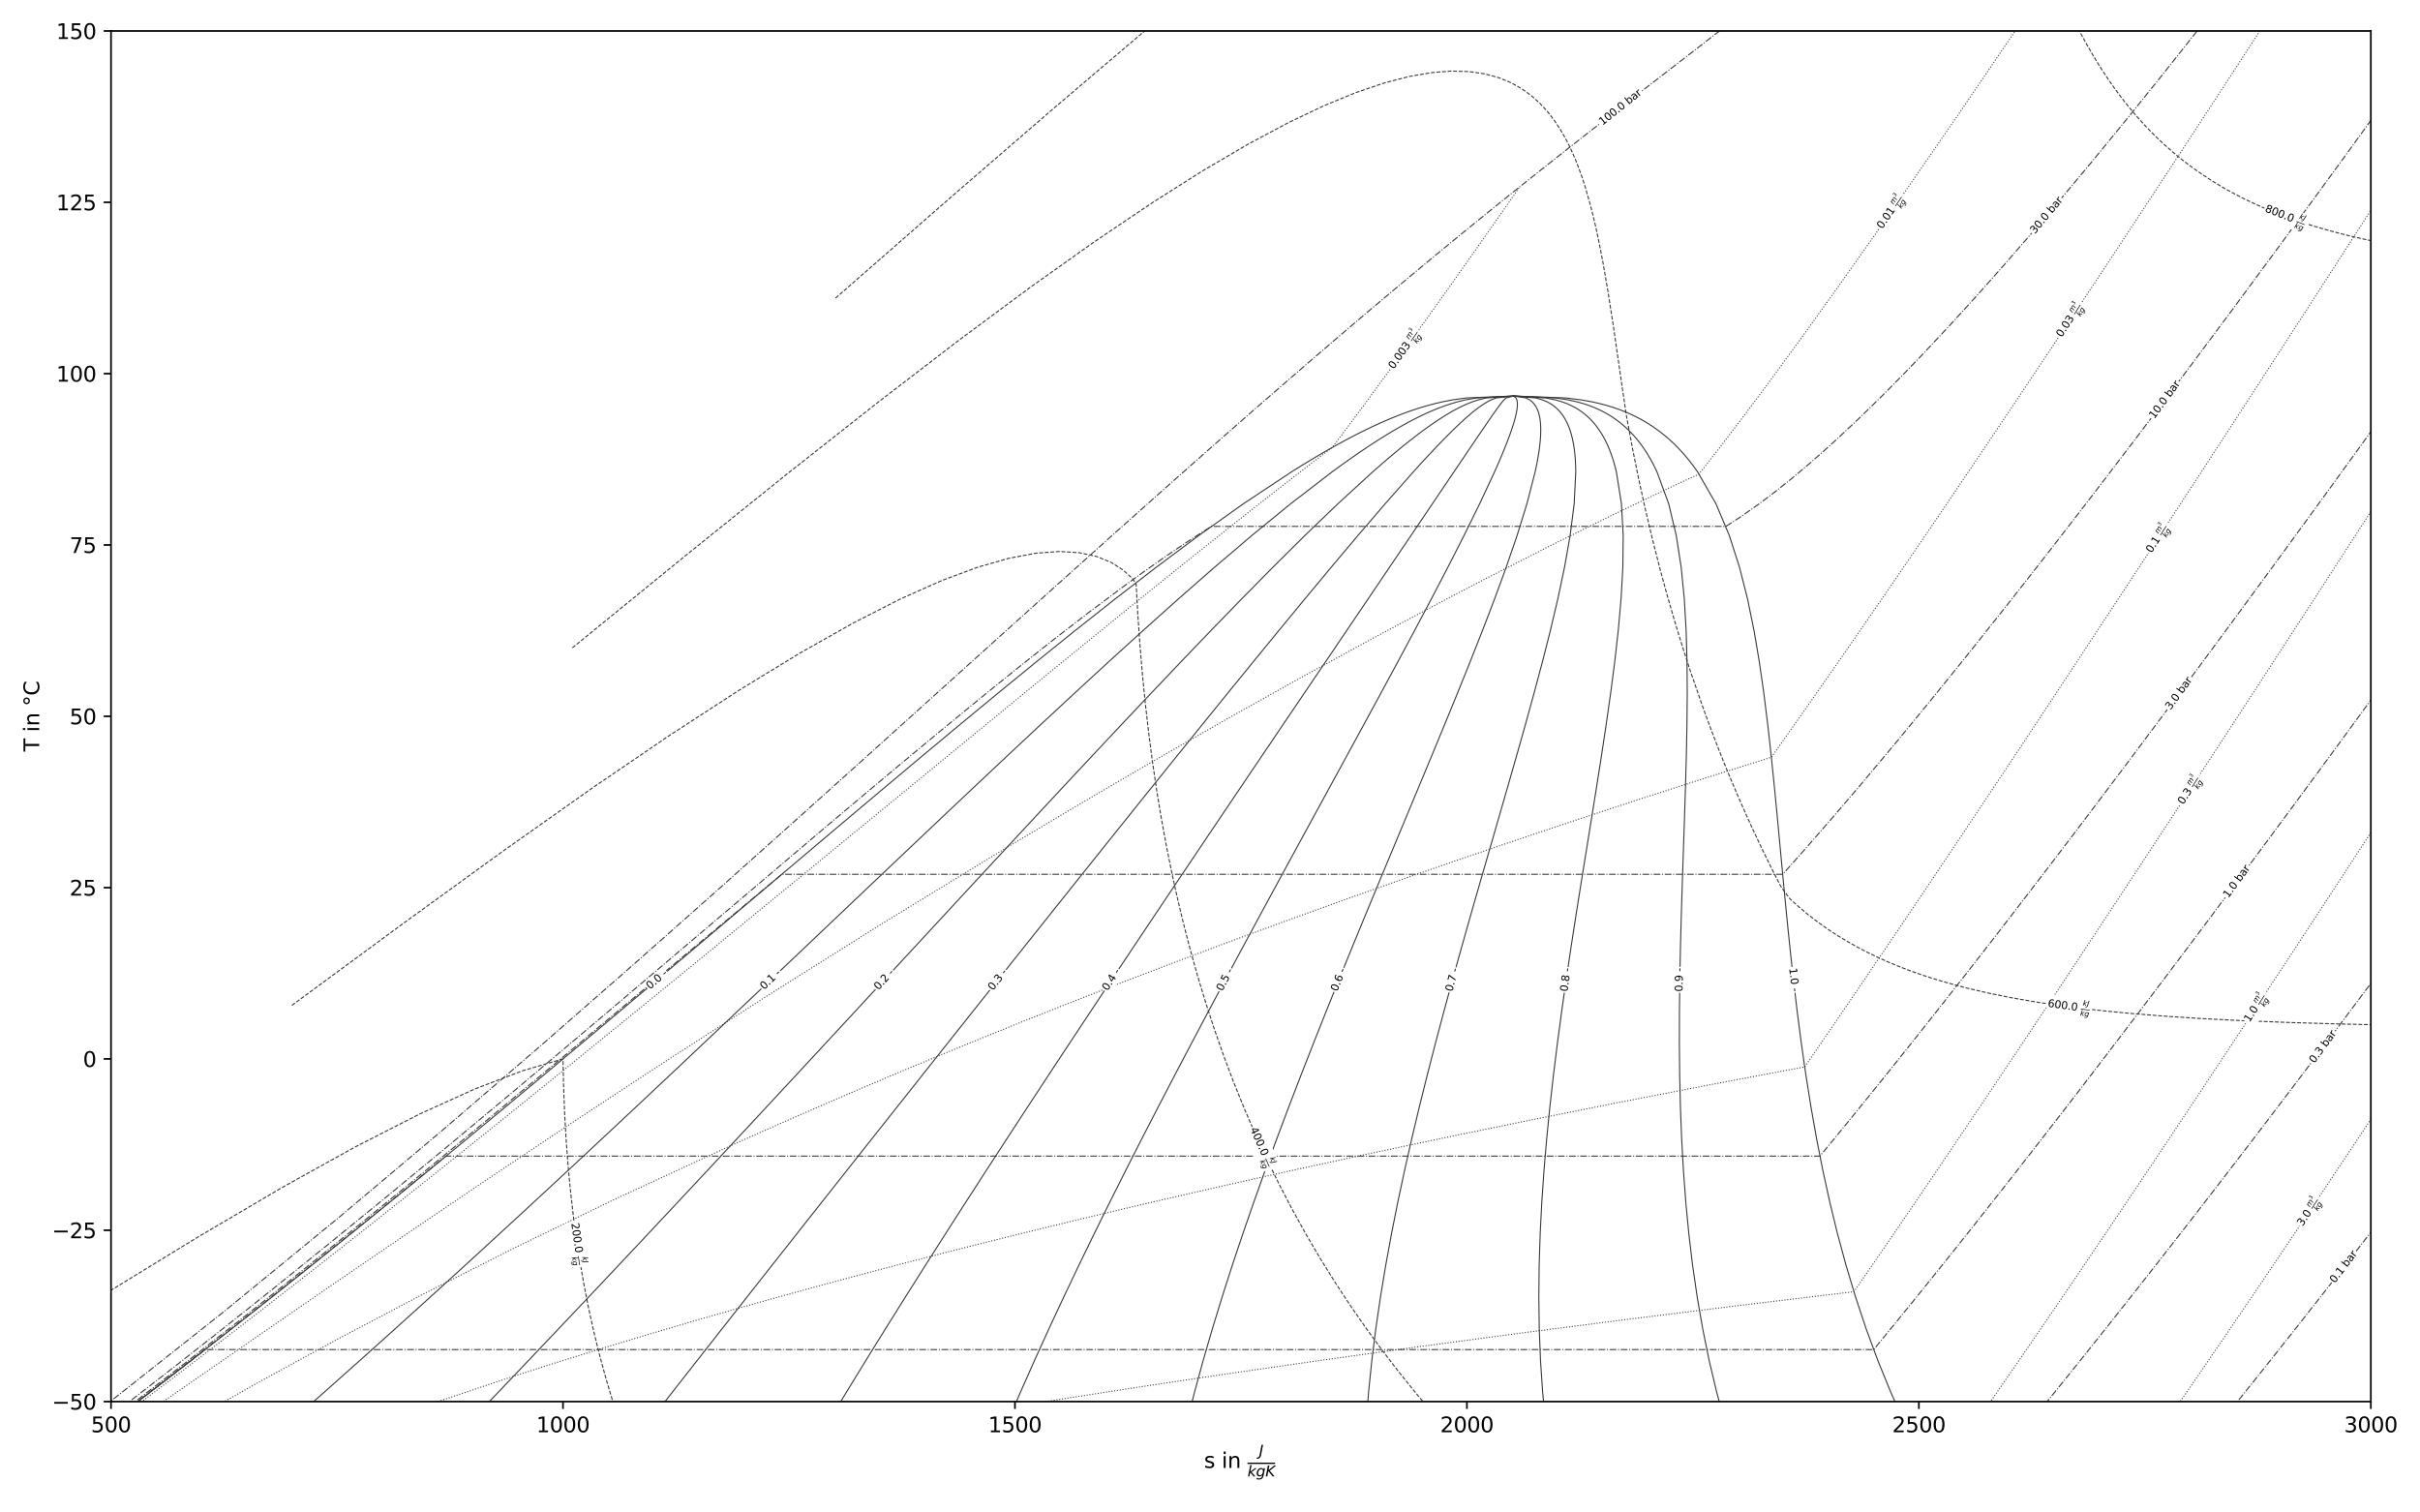 <?xml version="1.0" encoding="utf-8" standalone="no"?>
<!DOCTYPE svg PUBLIC "-//W3C//DTD SVG 1.1//EN"
  "http://www.w3.org/Graphics/SVG/1.1/DTD/svg11.dtd">
<svg xmlns:xlink="http://www.w3.org/1999/xlink" width="1152pt" height="720pt" viewBox="0 0 1152 720" xmlns="http://www.w3.org/2000/svg" version="1.1">
 <defs>
  <style type="text/css">*{stroke-linejoin: round; stroke-linecap: butt}</style>
 </defs>
 <g id="figure_1">
  <g id="patch_1">
   <path d="M 0 720 
L 1152 720 
L 1152 0 
L 0 0 
z
" style="fill: #ffffff"/>
  </g>
  <g id="axes_1">
   <g id="patch_2">
    <path d="M 52.85 667.211 
L 1128.6 667.211 
L 1128.6 14.76 
L 52.85 14.76 
z
" style="fill: #ffffff"/>
   </g>
   <g id="matplotlib.axis_1">
    <g id="xtick_1">
     <g id="line2d_1">
      <defs>
       <path id="m4c41e0e58d" d="M 0 0 
L 0 3.5 
" style="stroke: #000000; stroke-width: 0.8"/>
      </defs>
      <g>
       <use xlink:href="#m4c41e0e58d" x="52.85" y="667.211" style="stroke: #000000; stroke-width: 0.8"/>
      </g>
     </g>
     <g id="text_1">
      <!-- 500 -->
      <g transform="translate(43.306 681.809) scale(0.1 -0.1)">
       <defs>
        <path id="DejaVuSans-35" d="M 691 4666 
L 3169 4666 
L 3169 4134 
L 1269 4134 
L 1269 2991 
Q 1406 3038 1543 3061 
Q 1681 3084 1819 3084 
Q 2600 3084 3056 2656 
Q 3513 2228 3513 1497 
Q 3513 744 3044 326 
Q 2575 -91 1722 -91 
Q 1428 -91 1123 -41 
Q 819 9 494 109 
L 494 744 
Q 775 591 1075 516 
Q 1375 441 1709 441 
Q 2250 441 2565 725 
Q 2881 1009 2881 1497 
Q 2881 1984 2565 2268 
Q 2250 2553 1709 2553 
Q 1456 2553 1204 2497 
Q 953 2441 691 2322 
L 691 4666 
z
" transform="scale(0.016)"/>
        <path id="DejaVuSans-30" d="M 2034 4250 
Q 1547 4250 1301 3770 
Q 1056 3291 1056 2328 
Q 1056 1369 1301 889 
Q 1547 409 2034 409 
Q 2525 409 2770 889 
Q 3016 1369 3016 2328 
Q 3016 3291 2770 3770 
Q 2525 4250 2034 4250 
z
M 2034 4750 
Q 2819 4750 3233 4129 
Q 3647 3509 3647 2328 
Q 3647 1150 3233 529 
Q 2819 -91 2034 -91 
Q 1250 -91 836 529 
Q 422 1150 422 2328 
Q 422 3509 836 4129 
Q 1250 4750 2034 4750 
z
" transform="scale(0.016)"/>
       </defs>
       <use xlink:href="#DejaVuSans-35"/>
       <use xlink:href="#DejaVuSans-30" x="63.623"/>
       <use xlink:href="#DejaVuSans-30" x="127.246"/>
      </g>
     </g>
    </g>
    <g id="xtick_2">
     <g id="line2d_2">
      <g>
       <use xlink:href="#m4c41e0e58d" x="268" y="667.211" style="stroke: #000000; stroke-width: 0.8"/>
      </g>
     </g>
     <g id="text_2">
      <!-- 1000 -->
      <g transform="translate(255.275 681.809) scale(0.1 -0.1)">
       <defs>
        <path id="DejaVuSans-31" d="M 794 531 
L 1825 531 
L 1825 4091 
L 703 3866 
L 703 4441 
L 1819 4666 
L 2450 4666 
L 2450 531 
L 3481 531 
L 3481 0 
L 794 0 
L 794 531 
z
" transform="scale(0.016)"/>
       </defs>
       <use xlink:href="#DejaVuSans-31"/>
       <use xlink:href="#DejaVuSans-30" x="63.623"/>
       <use xlink:href="#DejaVuSans-30" x="127.246"/>
       <use xlink:href="#DejaVuSans-30" x="190.869"/>
      </g>
     </g>
    </g>
    <g id="xtick_3">
     <g id="line2d_3">
      <g>
       <use xlink:href="#m4c41e0e58d" x="483.15" y="667.211" style="stroke: #000000; stroke-width: 0.8"/>
      </g>
     </g>
     <g id="text_3">
      <!-- 1500 -->
      <g transform="translate(470.425 681.809) scale(0.1 -0.1)">
       <use xlink:href="#DejaVuSans-31"/>
       <use xlink:href="#DejaVuSans-35" x="63.623"/>
       <use xlink:href="#DejaVuSans-30" x="127.246"/>
       <use xlink:href="#DejaVuSans-30" x="190.869"/>
      </g>
     </g>
    </g>
    <g id="xtick_4">
     <g id="line2d_4">
      <g>
       <use xlink:href="#m4c41e0e58d" x="698.3" y="667.211" style="stroke: #000000; stroke-width: 0.8"/>
      </g>
     </g>
     <g id="text_4">
      <!-- 2000 -->
      <g transform="translate(685.575 681.809) scale(0.1 -0.1)">
       <defs>
        <path id="DejaVuSans-32" d="M 1228 531 
L 3431 531 
L 3431 0 
L 469 0 
L 469 531 
Q 828 903 1448 1529 
Q 2069 2156 2228 2338 
Q 2531 2678 2651 2914 
Q 2772 3150 2772 3378 
Q 2772 3750 2511 3984 
Q 2250 4219 1831 4219 
Q 1534 4219 1204 4116 
Q 875 4013 500 3803 
L 500 4441 
Q 881 4594 1212 4672 
Q 1544 4750 1819 4750 
Q 2544 4750 2975 4387 
Q 3406 4025 3406 3419 
Q 3406 3131 3298 2873 
Q 3191 2616 2906 2266 
Q 2828 2175 2409 1742 
Q 1991 1309 1228 531 
z
" transform="scale(0.016)"/>
       </defs>
       <use xlink:href="#DejaVuSans-32"/>
       <use xlink:href="#DejaVuSans-30" x="63.623"/>
       <use xlink:href="#DejaVuSans-30" x="127.246"/>
       <use xlink:href="#DejaVuSans-30" x="190.869"/>
      </g>
     </g>
    </g>
    <g id="xtick_5">
     <g id="line2d_5">
      <g>
       <use xlink:href="#m4c41e0e58d" x="913.45" y="667.211" style="stroke: #000000; stroke-width: 0.8"/>
      </g>
     </g>
     <g id="text_5">
      <!-- 2500 -->
      <g transform="translate(900.725 681.809) scale(0.1 -0.1)">
       <use xlink:href="#DejaVuSans-32"/>
       <use xlink:href="#DejaVuSans-35" x="63.623"/>
       <use xlink:href="#DejaVuSans-30" x="127.246"/>
       <use xlink:href="#DejaVuSans-30" x="190.869"/>
      </g>
     </g>
    </g>
    <g id="xtick_6">
     <g id="line2d_6">
      <g>
       <use xlink:href="#m4c41e0e58d" x="1128.6" y="667.211" style="stroke: #000000; stroke-width: 0.8"/>
      </g>
     </g>
     <g id="text_6">
      <!-- 3000 -->
      <g transform="translate(1115.875 681.809) scale(0.1 -0.1)">
       <defs>
        <path id="DejaVuSans-33" d="M 2597 2516 
Q 3050 2419 3304 2112 
Q 3559 1806 3559 1356 
Q 3559 666 3084 287 
Q 2609 -91 1734 -91 
Q 1441 -91 1130 -33 
Q 819 25 488 141 
L 488 750 
Q 750 597 1062 519 
Q 1375 441 1716 441 
Q 2309 441 2620 675 
Q 2931 909 2931 1356 
Q 2931 1769 2642 2001 
Q 2353 2234 1838 2234 
L 1294 2234 
L 1294 2753 
L 1863 2753 
Q 2328 2753 2575 2939 
Q 2822 3125 2822 3475 
Q 2822 3834 2567 4026 
Q 2313 4219 1838 4219 
Q 1578 4219 1281 4162 
Q 984 4106 628 3988 
L 628 4550 
Q 988 4650 1302 4700 
Q 1616 4750 1894 4750 
Q 2613 4750 3031 4423 
Q 3450 4097 3450 3541 
Q 3450 3153 3228 2886 
Q 3006 2619 2597 2516 
z
" transform="scale(0.016)"/>
       </defs>
       <use xlink:href="#DejaVuSans-33"/>
       <use xlink:href="#DejaVuSans-30" x="63.623"/>
       <use xlink:href="#DejaVuSans-30" x="127.246"/>
       <use xlink:href="#DejaVuSans-30" x="190.869"/>
      </g>
     </g>
    </g>
    <g id="text_7">
     <!-- s in $\frac{J}{kgK}$ -->
     <g transform="translate(573.175 698.789) scale(0.1 -0.1)">
      <defs>
       <path id="DejaVuSans-73" d="M 2834 3397 
L 2834 2853 
Q 2591 2978 2328 3040 
Q 2066 3103 1784 3103 
Q 1356 3103 1142 2972 
Q 928 2841 928 2578 
Q 928 2378 1081 2264 
Q 1234 2150 1697 2047 
L 1894 2003 
Q 2506 1872 2764 1633 
Q 3022 1394 3022 966 
Q 3022 478 2636 193 
Q 2250 -91 1575 -91 
Q 1294 -91 989 -36 
Q 684 19 347 128 
L 347 722 
Q 666 556 975 473 
Q 1284 391 1588 391 
Q 1994 391 2212 530 
Q 2431 669 2431 922 
Q 2431 1156 2273 1281 
Q 2116 1406 1581 1522 
L 1381 1569 
Q 847 1681 609 1914 
Q 372 2147 372 2553 
Q 372 3047 722 3315 
Q 1072 3584 1716 3584 
Q 2034 3584 2315 3537 
Q 2597 3491 2834 3397 
z
" transform="scale(0.016)"/>
       <path id="DejaVuSans-20" transform="scale(0.016)"/>
       <path id="DejaVuSans-69" d="M 603 3500 
L 1178 3500 
L 1178 0 
L 603 0 
L 603 3500 
z
M 603 4863 
L 1178 4863 
L 1178 4134 
L 603 4134 
L 603 4863 
z
" transform="scale(0.016)"/>
       <path id="DejaVuSans-6e" d="M 3513 2113 
L 3513 0 
L 2938 0 
L 2938 2094 
Q 2938 2591 2744 2837 
Q 2550 3084 2163 3084 
Q 1697 3084 1428 2787 
Q 1159 2491 1159 1978 
L 1159 0 
L 581 0 
L 581 3500 
L 1159 3500 
L 1159 2956 
Q 1366 3272 1645 3428 
Q 1925 3584 2291 3584 
Q 2894 3584 3203 3211 
Q 3513 2838 3513 2113 
z
" transform="scale(0.016)"/>
       <path id="DejaVuSans-Oblique-4a" d="M 1069 4666 
L 1703 4666 
L 856 325 
Q 691 -522 298 -901 
Q -94 -1281 -800 -1281 
L -1050 -1281 
L -947 -750 
L -750 -750 
Q -328 -750 -109 -509 
Q 109 -269 225 325 
L 1069 4666 
z
" transform="scale(0.016)"/>
       <path id="DejaVuSans-Oblique-6b" d="M 1172 4863 
L 1747 4863 
L 1197 2028 
L 3169 3500 
L 3916 3500 
L 1716 1825 
L 3322 0 
L 2625 0 
L 1131 1709 
L 800 0 
L 225 0 
L 1172 4863 
z
" transform="scale(0.016)"/>
       <path id="DejaVuSans-Oblique-67" d="M 3816 3500 
L 3219 434 
Q 3047 -456 2561 -893 
Q 2075 -1331 1253 -1331 
Q 950 -1331 690 -1286 
Q 431 -1241 206 -1147 
L 313 -588 
Q 525 -725 762 -790 
Q 1000 -856 1269 -856 
Q 1816 -856 2167 -557 
Q 2519 -259 2631 300 
L 2681 563 
Q 2441 288 2122 144 
Q 1803 0 1434 0 
Q 903 0 598 351 
Q 294 703 294 1319 
Q 294 1803 478 2267 
Q 663 2731 997 3091 
Q 1219 3328 1514 3456 
Q 1809 3584 2131 3584 
Q 2484 3584 2746 3420 
Q 3009 3256 3138 2956 
L 3238 3500 
L 3816 3500 
z
M 2950 2216 
Q 2950 2641 2750 2872 
Q 2550 3103 2181 3103 
Q 1953 3103 1747 3012 
Q 1541 2922 1394 2759 
Q 1156 2491 1023 2127 
Q 891 1763 891 1375 
Q 891 944 1092 712 
Q 1294 481 1672 481 
Q 2219 481 2584 976 
Q 2950 1472 2950 2216 
z
" transform="scale(0.016)"/>
       <path id="DejaVuSans-Oblique-4b" d="M 1081 4666 
L 1716 4666 
L 1331 2700 
L 3781 4666 
L 4622 4666 
L 1850 2438 
L 3878 0 
L 3109 0 
L 1247 2272 
L 806 0 
L 172 0 
L 1081 4666 
z
" transform="scale(0.016)"/>
      </defs>
      <use xlink:href="#DejaVuSans-73" transform="translate(0 0.158)"/>
      <use xlink:href="#DejaVuSans-20" transform="translate(52.1 0.158)"/>
      <use xlink:href="#DejaVuSans-69" transform="translate(83.887 0.158)"/>
      <use xlink:href="#DejaVuSans-6e" transform="translate(111.67 0.158)"/>
      <use xlink:href="#DejaVuSans-20" transform="translate(175.049 0.158)"/>
      <use xlink:href="#DejaVuSans-Oblique-4a" transform="translate(261.836 57.966) scale(0.7)"/>
      <use xlink:href="#DejaVuSans-Oblique-6b" transform="translate(206.836 -40.484) scale(0.7)"/>
      <use xlink:href="#DejaVuSans-Oblique-67" transform="translate(247.373 -40.484) scale(0.7)"/>
      <use xlink:href="#DejaVuSans-Oblique-4b" transform="translate(291.807 -40.484) scale(0.7)"/>
      <path d="M 206.836 18.955 
L 206.836 25.205 
L 337.71 25.205 
L 337.71 18.955 
L 206.836 18.955 
z
"/>
     </g>
    </g>
   </g>
   <g id="matplotlib.axis_2">
    <g id="ytick_1">
     <g id="line2d_7">
      <defs>
       <path id="m6a0e94982c" d="M 0 0 
L -3.5 0 
" style="stroke: #000000; stroke-width: 0.8"/>
      </defs>
      <g>
       <use xlink:href="#m6a0e94982c" x="52.85" y="667.211" style="stroke: #000000; stroke-width: 0.8"/>
      </g>
     </g>
     <g id="text_8">
      <!-- −50 -->
      <g transform="translate(24.745 671.01) scale(0.1 -0.1)">
       <defs>
        <path id="DejaVuSans-2212" d="M 678 2272 
L 4684 2272 
L 4684 1741 
L 678 1741 
L 678 2272 
z
" transform="scale(0.016)"/>
       </defs>
       <use xlink:href="#DejaVuSans-2212"/>
       <use xlink:href="#DejaVuSans-35" x="83.789"/>
       <use xlink:href="#DejaVuSans-30" x="147.412"/>
      </g>
     </g>
    </g>
    <g id="ytick_2">
     <g id="line2d_8">
      <g>
       <use xlink:href="#m6a0e94982c" x="52.85" y="585.655" style="stroke: #000000; stroke-width: 0.8"/>
      </g>
     </g>
     <g id="text_9">
      <!-- −25 -->
      <g transform="translate(24.745 589.454) scale(0.1 -0.1)">
       <use xlink:href="#DejaVuSans-2212"/>
       <use xlink:href="#DejaVuSans-32" x="83.789"/>
       <use xlink:href="#DejaVuSans-35" x="147.412"/>
      </g>
     </g>
    </g>
    <g id="ytick_3">
     <g id="line2d_9">
      <g>
       <use xlink:href="#m6a0e94982c" x="52.85" y="504.098" style="stroke: #000000; stroke-width: 0.8"/>
      </g>
     </g>
     <g id="text_10">
      <!-- 0 -->
      <g transform="translate(39.487 507.897) scale(0.1 -0.1)">
       <use xlink:href="#DejaVuSans-30"/>
      </g>
     </g>
    </g>
    <g id="ytick_4">
     <g id="line2d_10">
      <g>
       <use xlink:href="#m6a0e94982c" x="52.85" y="422.542" style="stroke: #000000; stroke-width: 0.8"/>
      </g>
     </g>
     <g id="text_11">
      <!-- 25 -->
      <g transform="translate(33.125 426.341) scale(0.1 -0.1)">
       <use xlink:href="#DejaVuSans-32"/>
       <use xlink:href="#DejaVuSans-35" x="63.623"/>
      </g>
     </g>
    </g>
    <g id="ytick_5">
     <g id="line2d_11">
      <g>
       <use xlink:href="#m6a0e94982c" x="52.85" y="340.986" style="stroke: #000000; stroke-width: 0.8"/>
      </g>
     </g>
     <g id="text_12">
      <!-- 50 -->
      <g transform="translate(33.125 344.785) scale(0.1 -0.1)">
       <use xlink:href="#DejaVuSans-35"/>
       <use xlink:href="#DejaVuSans-30" x="63.623"/>
      </g>
     </g>
    </g>
    <g id="ytick_6">
     <g id="line2d_12">
      <g>
       <use xlink:href="#m6a0e94982c" x="52.85" y="259.429" style="stroke: #000000; stroke-width: 0.8"/>
      </g>
     </g>
     <g id="text_13">
      <!-- 75 -->
      <g transform="translate(33.125 263.228) scale(0.1 -0.1)">
       <defs>
        <path id="DejaVuSans-37" d="M 525 4666 
L 3525 4666 
L 3525 4397 
L 1831 0 
L 1172 0 
L 2766 4134 
L 525 4134 
L 525 4666 
z
" transform="scale(0.016)"/>
       </defs>
       <use xlink:href="#DejaVuSans-37"/>
       <use xlink:href="#DejaVuSans-35" x="63.623"/>
      </g>
     </g>
    </g>
    <g id="ytick_7">
     <g id="line2d_13">
      <g>
       <use xlink:href="#m6a0e94982c" x="52.85" y="177.873" style="stroke: #000000; stroke-width: 0.8"/>
      </g>
     </g>
     <g id="text_14">
      <!-- 100 -->
      <g transform="translate(26.762 181.672) scale(0.1 -0.1)">
       <use xlink:href="#DejaVuSans-31"/>
       <use xlink:href="#DejaVuSans-30" x="63.623"/>
       <use xlink:href="#DejaVuSans-30" x="127.246"/>
      </g>
     </g>
    </g>
    <g id="ytick_8">
     <g id="line2d_14">
      <g>
       <use xlink:href="#m6a0e94982c" x="52.85" y="96.316" style="stroke: #000000; stroke-width: 0.8"/>
      </g>
     </g>
     <g id="text_15">
      <!-- 125 -->
      <g transform="translate(26.762 100.116) scale(0.1 -0.1)">
       <use xlink:href="#DejaVuSans-31"/>
       <use xlink:href="#DejaVuSans-32" x="63.623"/>
       <use xlink:href="#DejaVuSans-35" x="127.246"/>
      </g>
     </g>
    </g>
    <g id="ytick_9">
     <g id="line2d_15">
      <g>
       <use xlink:href="#m6a0e94982c" x="52.85" y="14.76" style="stroke: #000000; stroke-width: 0.8"/>
      </g>
     </g>
     <g id="text_16">
      <!-- 150 -->
      <g transform="translate(26.762 18.559) scale(0.1 -0.1)">
       <use xlink:href="#DejaVuSans-31"/>
       <use xlink:href="#DejaVuSans-35" x="63.623"/>
       <use xlink:href="#DejaVuSans-30" x="127.246"/>
      </g>
     </g>
    </g>
    <g id="text_17">
     <!-- T in °C -->
     <g transform="translate(18.666 357.767) rotate(-90) scale(0.1 -0.1)">
      <defs>
       <path id="DejaVuSans-54" d="M -19 4666 
L 3928 4666 
L 3928 4134 
L 2272 4134 
L 2272 0 
L 1638 0 
L 1638 4134 
L -19 4134 
L -19 4666 
z
" transform="scale(0.016)"/>
       <path id="DejaVuSans-b0" d="M 1600 4347 
Q 1350 4347 1178 4173 
Q 1006 4000 1006 3750 
Q 1006 3503 1178 3333 
Q 1350 3163 1600 3163 
Q 1850 3163 2022 3333 
Q 2194 3503 2194 3750 
Q 2194 3997 2020 4172 
Q 1847 4347 1600 4347 
z
M 1600 4750 
Q 1800 4750 1984 4673 
Q 2169 4597 2303 4453 
Q 2447 4313 2519 4134 
Q 2591 3956 2591 3750 
Q 2591 3338 2302 3052 
Q 2013 2766 1594 2766 
Q 1172 2766 890 3047 
Q 609 3328 609 3750 
Q 609 4169 896 4459 
Q 1184 4750 1600 4750 
z
" transform="scale(0.016)"/>
       <path id="DejaVuSans-43" d="M 4122 4306 
L 4122 3641 
Q 3803 3938 3442 4084 
Q 3081 4231 2675 4231 
Q 1875 4231 1450 3742 
Q 1025 3253 1025 2328 
Q 1025 1406 1450 917 
Q 1875 428 2675 428 
Q 3081 428 3442 575 
Q 3803 722 4122 1019 
L 4122 359 
Q 3791 134 3420 21 
Q 3050 -91 2638 -91 
Q 1578 -91 968 557 
Q 359 1206 359 2328 
Q 359 3453 968 4101 
Q 1578 4750 2638 4750 
Q 3056 4750 3426 4639 
Q 3797 4528 4122 4306 
z
" transform="scale(0.016)"/>
      </defs>
      <use xlink:href="#DejaVuSans-54"/>
      <use xlink:href="#DejaVuSans-20" x="61.084"/>
      <use xlink:href="#DejaVuSans-69" x="92.871"/>
      <use xlink:href="#DejaVuSans-6e" x="120.654"/>
      <use xlink:href="#DejaVuSans-20" x="184.033"/>
      <use xlink:href="#DejaVuSans-b0" x="215.82"/>
      <use xlink:href="#DejaVuSans-43" x="265.82"/>
     </g>
    </g>
   </g>
   <g id="line2d_16">
    <path d="M 1059.144 674.611 
L 1066.039 666.044 
L 1072.984 657.374 
L 1079.979 648.601 
L 1087.026 639.724 
L 1094.124 630.742 
L 1101.276 621.653 
L 1108.483 612.455 
L 1115.745 603.148 
L 1123.064 593.731 
L 1130.442 584.202 
" clip-path="url(#p8412ec07fa)" style="fill: none; stroke-dasharray: 3.2,0.8,0.5,0.8; stroke-dashoffset: 0; stroke: #363636; stroke-width: 0.5"/>
   </g>
   <g id="line2d_17">
    <path d="M 973.397 668.567 
L 979.616 660.882 
L 985.873 653.116 
L 992.168 645.268 
L 998.502 637.337 
L 1004.876 629.322 
L 1011.29 621.222 
L 1017.747 613.037 
L 1024.245 604.765 
L 1030.788 596.405 
L 1037.374 587.957 
L 1044.006 579.42 
L 1050.683 570.793 
L 1057.408 562.074 
L 1064.181 553.263 
L 1071.003 544.359 
L 1077.874 535.361 
L 1084.796 526.267 
L 1091.77 517.078 
L 1098.797 507.791 
L 1105.877 498.406 
L 1113.012 488.922 
L 1120.202 479.337 
L 1127.449 469.651 
L 1134.753 459.863 
" clip-path="url(#p8412ec07fa)" style="fill: none; stroke-dasharray: 3.2,0.8,0.5,0.8; stroke-dashoffset: 0; stroke: #363636; stroke-width: 0.5"/>
   </g>
   <g id="line2d_18">
    <path d="M 64.708 667.902 
L 66.978 666.166 
L 69.25 664.425 
L 71.524 662.68 
L 73.8 660.931 
L 76.079 659.178 
L 78.361 657.42 
L 80.645 655.659 
L 82.931 653.893 
L 85.219 652.123 
L 87.511 650.349 
L 89.804 648.57 
L 92.1 646.787 
L 94.399 645 
L 96.7 643.209 
L 97.666 642.456 
L 177.093 642.456 
L 256.519 642.456 
L 335.945 642.456 
L 415.372 642.456 
L 494.798 642.456 
L 574.224 642.456 
L 653.651 642.456 
L 733.077 642.456 
L 812.503 642.456 
L 891.929 642.456 
L 892.548 641.704 
L 898.074 634.965 
L 903.624 628.166 
L 909.198 621.306 
L 914.796 614.385 
L 920.42 607.402 
L 926.071 600.357 
L 931.748 593.249 
L 937.453 586.077 
L 943.186 578.841 
L 948.948 571.54 
L 954.74 564.174 
L 960.563 556.742 
L 966.416 549.243 
L 972.302 541.678 
L 978.22 534.044 
L 984.171 526.343 
L 990.157 518.573 
L 996.177 510.733 
L 1002.232 502.823 
L 1008.324 494.842 
L 1014.452 486.79 
L 1020.617 478.666 
L 1026.821 470.469 
L 1033.063 462.199 
L 1039.345 453.855 
L 1045.667 445.437 
L 1052.029 436.943 
L 1058.433 428.373 
L 1064.879 419.726 
L 1071.368 411.003 
L 1077.899 402.201 
L 1084.475 393.32 
L 1091.095 384.36 
L 1097.761 375.32 
L 1104.472 366.199 
L 1111.229 356.997 
L 1118.034 347.712 
L 1124.885 338.344 
L 1131.785 328.892 
" clip-path="url(#p8412ec07fa)" style="fill: none; stroke-dasharray: 3.2,0.8,0.5,0.8; stroke-dashoffset: 0; stroke: #363636; stroke-width: 0.5"/>
   </g>
   <g id="line2d_19">
    <path d="M 62.39 669.461 
L 65.579 667.022 
L 68.773 664.575 
L 71.971 662.119 
L 75.174 659.656 
L 78.382 657.184 
L 81.594 654.704 
L 84.811 652.215 
L 88.033 649.718 
L 91.26 647.213 
L 94.492 644.699 
L 97.73 642.177 
L 100.972 639.647 
L 104.219 637.107 
L 107.472 634.56 
L 110.729 632.003 
L 113.993 629.439 
L 117.261 626.865 
L 120.535 624.283 
L 123.815 621.692 
L 127.1 619.093 
L 130.391 616.485 
L 133.688 613.868 
L 136.991 611.242 
L 140.3 608.607 
L 143.614 605.964 
L 146.935 603.312 
L 150.262 600.65 
L 153.595 597.98 
L 156.934 595.301 
L 160.28 592.613 
L 163.632 589.916 
L 166.991 587.209 
L 170.357 584.494 
L 173.729 581.77 
L 177.108 579.036 
L 180.494 576.293 
L 183.887 573.541 
L 187.288 570.78 
L 190.695 568.009 
L 194.11 565.229 
L 197.532 562.44 
L 200.962 559.641 
L 204.399 556.833 
L 207.844 554.016 
L 211.297 551.189 
L 212.328 550.344 
L 277.73 550.344 
L 343.132 550.344 
L 408.534 550.344 
L 473.936 550.344 
L 539.339 550.344 
L 604.741 550.344 
L 670.143 550.344 
L 735.545 550.344 
L 800.947 550.344 
L 866.349 550.344 
L 867.047 549.499 
L 872.086 543.383 
L 877.136 537.223 
L 882.199 531.019 
L 887.275 524.769 
L 892.365 518.474 
L 897.47 512.134 
L 902.591 505.748 
L 907.727 499.316 
L 912.881 492.837 
L 918.052 486.311 
L 923.24 479.738 
L 928.448 473.118 
L 933.675 466.45 
L 938.921 459.733 
L 944.188 452.968 
L 949.476 446.154 
L 954.785 439.291 
L 960.116 432.378 
L 965.47 425.415 
L 970.847 418.402 
L 976.247 411.338 
L 981.672 404.222 
L 987.121 397.056 
L 992.594 389.838 
L 998.094 382.567 
L 1003.619 375.244 
L 1009.171 367.868 
L 1014.749 360.438 
L 1020.355 352.955 
L 1025.988 345.418 
L 1031.649 337.826 
L 1037.339 330.179 
L 1043.057 322.477 
L 1048.805 314.72 
L 1054.582 306.906 
L 1060.39 299.035 
L 1066.228 291.108 
L 1072.096 283.124 
L 1077.996 275.081 
L 1083.927 266.981 
L 1089.891 258.822 
L 1095.886 250.604 
L 1101.914 242.326 
L 1107.975 233.989 
L 1114.069 225.591 
L 1120.196 217.133 
L 1126.358 208.613 
L 1132.553 200.032 
" clip-path="url(#p8412ec07fa)" style="fill: none; stroke-dasharray: 3.2,0.8,0.5,0.8; stroke-dashoffset: 0; stroke: #363636; stroke-width: 0.5"/>
   </g>
   <g id="line2d_20">
    <path d="M 61.2 669.628 
L 87.493 649.354 
L 114.114 628.512 
L 141.096 607.089 
L 168.478 585.066 
L 196.305 562.429 
L 229.4 535.217 
L 268.176 503.028 
L 333.858 448.131 
L 372.155 416.205 
L 848.614 416.205 
L 858.316 405.301 
L 871.477 390.224 
L 884.579 374.917 
L 902.006 354.145 
L 919.435 332.95 
L 936.91 311.323 
L 954.467 289.256 
L 972.135 266.74 
L 994.415 237.949 
L 1016.95 208.423 
L 1039.775 178.144 
L 1062.921 147.093 
L 1086.415 115.249 
L 1115.1 75.963 
L 1129.654 55.869 
L 1129.654 55.869 
" clip-path="url(#p8412ec07fa)" style="fill: none; stroke-dasharray: 3.2,0.8,0.5,0.8; stroke-dashoffset: 0; stroke: #363636; stroke-width: 0.5"/>
   </g>
   <g id="line2d_21">
    <path d="M 58.521 669.596 
L 80.951 652.248 
L 103.607 634.485 
L 126.51 616.298 
L 155.517 592.951 
L 184.988 568.904 
L 214.976 544.136 
L 245.54 518.626 
L 283.082 487.003 
L 334.872 443.057 
L 396.138 391.07 
L 424.694 367.063 
L 446.799 348.682 
L 469.627 329.972 
L 485.334 317.313 
L 501.521 304.504 
L 518.302 291.542 
L 535.855 278.427 
L 545.007 271.811 
L 554.483 265.155 
L 564.369 258.461 
L 576.634 250.582 
L 821.559 250.582 
L 828.207 246.293 
L 837.222 239.98 
L 845.621 233.631 
L 853.576 227.248 
L 861.194 220.83 
L 868.547 214.376 
L 875.687 207.887 
L 886.08 198.086 
L 896.17 188.205 
L 906.024 178.242 
L 915.69 168.197 
L 928.345 154.674 
L 940.792 141.002 
L 953.08 127.18 
L 965.245 113.205 
L 980.324 95.519 
L 995.301 77.59 
L 1010.212 59.414 
L 1028.059 37.27 
L 1045.893 14.76 
L 1045.893 14.76 
" clip-path="url(#p8412ec07fa)" style="fill: none; stroke-dasharray: 3.2,0.8,0.5,0.8; stroke-dashoffset: 0; stroke: #363636; stroke-width: 0.5"/>
   </g>
   <g id="line2d_22">
    <path d="M 45.698 672.553 
L 105.862 624.981 
L 160.995 579.825 
L 211.709 537.115 
L 258.493 496.848 
L 301.745 458.996 
L 341.795 423.509 
L 378.925 390.321 
L 413.382 359.349 
L 445.383 330.503 
L 475.126 303.679 
L 502.792 278.771 
L 528.548 255.667 
L 552.55 234.253 
L 574.941 214.415 
L 595.859 196.036 
L 615.432 179.004 
L 633.779 163.206 
L 651.013 148.533 
L 667.242 134.879 
L 682.565 122.141 
L 697.073 110.224 
L 710.854 99.036 
L 723.987 88.49 
L 736.546 78.506 
L 748.599 69.009 
L 760.207 59.93 
L 771.427 51.205 
L 782.312 42.774 
L 792.91 34.582 
L 803.263 26.577 
L 813.414 18.713 
L 823.399 10.944 
" clip-path="url(#p8412ec07fa)" style="fill: none; stroke-dasharray: 3.2,0.8,0.5,0.8; stroke-dashoffset: 0; stroke: #363636; stroke-width: 0.5"/>
   </g>
   <g id="line2d_23">
    <path d="M 61.827 671.515 
L 87.674 651.952 
L 114.8 631.155 
L 143.338 609.006 
L 173.439 585.375 
L 205.275 560.117 
L 239.039 533.072 
L 274.954 504.061 
L 323.261 464.736 
L 387.002 412.501 
L 497.021 322.234 
L 538.339 288.627 
L 567.424 265.211 
L 597.918 241.008 
L 623.84 220.877 
L 634.12 213.068 
L 638.197 207.717 
L 650.672 190.994 
L 664.987 171.426 
L 681.566 148.39 
L 700.883 121.164 
L 722.05 90.95 
L 723.481 88.895 
L 723.481 88.895 
" clip-path="url(#p8412ec07fa)" style="fill: none; stroke-dasharray: 0.5,0.825; stroke-dashoffset: 0; stroke: #363636; stroke-width: 0.5"/>
   </g>
   <g id="line2d_24">
    <path d="M 66.944 674.654 
L 125.633 634.02 
L 158.042 611.696 
L 192.895 587.858 
L 230.558 562.357 
L 271.464 535.025 
L 316.122 505.678 
L 365.139 474.112 
L 419.237 440.107 
L 479.292 403.426 
L 513.249 383.2 
L 548.022 362.885 
L 583.365 342.661 
L 618.951 322.747 
L 654.36 303.403 
L 689.079 284.924 
L 705.997 276.107 
L 738.553 259.51 
L 768.865 244.541 
L 796.315 231.448 
L 808.797 225.66 
L 808.797 225.66 
L 818.886 212.747 
L 830.366 197.683 
L 843.196 180.467 
L 857.357 161.099 
L 874.369 137.426 
L 892.639 111.602 
L 912.158 83.625 
L 932.917 53.497 
L 956.362 19.064 
L 959.274 14.76 
L 959.274 14.76 
" clip-path="url(#p8412ec07fa)" style="fill: none; stroke-dasharray: 0.5,0.825; stroke-dashoffset: 0; stroke: #363636; stroke-width: 0.5"/>
   </g>
   <g id="line2d_25">
    <path d="M 92.133 675.436 
L 125.089 656.916 
L 161.101 637.283 
L 200.689 616.438 
L 244.472 594.268 
L 293.183 570.651 
L 347.694 545.449 
L 347.694 545.449 
L 365.953 537.28 
L 384.822 528.974 
L 404.322 520.533 
L 424.471 511.957 
L 445.287 503.248 
L 466.787 494.408 
L 488.988 485.441 
L 511.902 476.349 
L 535.542 467.139 
L 559.918 457.814 
L 585.034 448.383 
L 610.894 438.853 
L 637.496 429.233 
L 664.835 419.534 
L 692.898 409.768 
L 721.669 399.948 
L 751.123 390.09 
L 781.229 380.212 
L 811.947 370.333 
L 843.228 360.473 
L 843.228 360.473 
L 845.731 356.945 
L 848.229 353.418 
L 850.722 349.89 
L 853.211 346.362 
L 855.696 342.835 
L 858.177 339.307 
L 860.653 335.779 
L 863.126 332.252 
L 865.594 328.724 
L 868.059 325.196 
L 870.52 321.668 
L 872.977 318.141 
L 875.431 314.613 
L 877.881 311.085 
L 880.328 307.558 
L 882.771 304.03 
L 885.211 300.502 
L 887.648 296.975 
L 890.081 293.447 
L 892.512 289.919 
L 894.94 286.392 
L 897.365 282.864 
L 899.786 279.336 
L 902.205 275.809 
L 904.622 272.281 
L 907.035 268.753 
L 909.446 265.226 
L 911.855 261.698 
L 914.261 258.17 
L 916.664 254.642 
L 919.065 251.115 
L 921.463 247.587 
L 923.859 244.059 
L 926.253 240.532 
L 928.644 237.004 
L 931.033 233.476 
L 933.42 229.949 
L 935.805 226.421 
L 938.187 222.893 
L 940.567 219.366 
L 942.945 215.838 
L 945.321 212.31 
L 947.695 208.783 
L 950.067 205.255 
L 952.437 201.727 
L 954.805 198.2 
L 957.172 194.672 
L 959.536 191.144 
L 961.898 187.616 
L 964.259 184.089 
L 966.617 180.561 
L 968.974 177.033 
L 971.329 173.506 
L 973.682 169.978 
L 976.034 166.45 
L 978.383 162.923 
L 980.731 159.395 
L 983.078 155.867 
L 985.422 152.34 
L 987.765 148.812 
L 990.107 145.284 
L 992.447 141.757 
L 994.785 138.229 
L 997.121 134.701 
L 999.456 131.174 
L 1001.79 127.646 
L 1004.122 124.118 
L 1006.452 120.591 
L 1008.781 117.063 
L 1011.108 113.535 
L 1013.434 110.007 
L 1015.759 106.48 
L 1018.082 102.952 
L 1020.403 99.424 
L 1022.724 95.897 
L 1025.042 92.369 
L 1027.36 88.841 
L 1029.676 85.314 
L 1031.99 81.786 
L 1034.303 78.258 
L 1036.615 74.731 
L 1038.926 71.203 
L 1041.235 67.675 
L 1043.542 64.148 
L 1045.849 60.62 
L 1048.154 57.092 
L 1050.458 53.565 
L 1052.761 50.037 
L 1055.062 46.509 
L 1057.362 42.981 
L 1059.661 39.454 
L 1061.958 35.926 
L 1064.254 32.398 
L 1066.549 28.871 
L 1068.843 25.343 
L 1071.136 21.815 
L 1073.427 18.288 
L 1075.717 14.76 
" clip-path="url(#p8412ec07fa)" style="fill: none; stroke-dasharray: 0.5,0.825; stroke-dashoffset: 0; stroke: #363636; stroke-width: 0.5"/>
   </g>
   <g id="line2d_26">
    <path d="M 192.222 672.649 
L 244.434 655.156 
L 244.434 655.156 
L 263.823 648.965 
L 284.074 642.662 
L 305.232 636.245 
L 327.347 629.711 
L 350.471 623.059 
L 374.656 616.285 
L 399.958 609.389 
L 426.435 602.368 
L 454.147 595.221 
L 483.154 587.945 
L 513.521 580.539 
L 545.312 573.002 
L 578.593 565.332 
L 613.434 557.529 
L 649.902 549.591 
L 688.067 541.52 
L 727.999 533.313 
L 769.767 524.973 
L 813.441 516.5 
L 859.087 507.895 
L 859.087 507.895 
L 862.552 502.863 
L 866.011 497.831 
L 869.463 492.799 
L 872.91 487.767 
L 876.351 482.735 
L 879.787 477.703 
L 883.218 472.671 
L 886.643 467.639 
L 890.064 462.607 
L 893.479 457.575 
L 896.89 452.543 
L 900.296 447.511 
L 903.698 442.479 
L 907.095 437.447 
L 910.489 432.415 
L 913.878 427.383 
L 917.263 422.351 
L 920.644 417.319 
L 924.021 412.287 
L 927.395 407.255 
L 930.765 402.223 
L 934.131 397.191 
L 937.494 392.159 
L 940.854 387.127 
L 944.211 382.095 
L 947.564 377.063 
L 950.914 372.031 
L 954.261 366.999 
L 957.605 361.967 
L 960.947 356.936 
L 964.285 351.904 
L 967.621 346.872 
L 970.954 341.84 
L 974.284 336.808 
L 977.611 331.776 
L 980.936 326.744 
L 984.259 321.712 
L 987.579 316.68 
L 990.897 311.648 
L 994.212 306.616 
L 997.525 301.584 
L 1000.836 296.552 
L 1004.144 291.52 
L 1007.451 286.488 
L 1010.755 281.456 
L 1014.057 276.424 
L 1017.356 271.392 
L 1020.654 266.36 
L 1023.95 261.328 
L 1027.244 256.296 
L 1030.536 251.264 
L 1033.826 246.232 
L 1037.114 241.2 
L 1040.4 236.168 
L 1043.684 231.136 
L 1046.966 226.104 
L 1050.247 221.072 
L 1053.525 216.04 
L 1056.802 211.008 
L 1060.078 205.976 
L 1063.351 200.944 
L 1066.623 195.912 
L 1069.893 190.88 
L 1073.161 185.848 
L 1076.428 180.816 
L 1079.693 175.784 
L 1082.956 170.752 
L 1086.218 165.72 
L 1089.478 160.688 
L 1092.736 155.656 
L 1095.993 150.624 
L 1099.248 145.592 
L 1102.502 140.56 
L 1105.754 135.528 
L 1109.004 130.496 
L 1112.253 125.464 
L 1115.501 120.432 
L 1118.747 115.4 
L 1121.991 110.368 
L 1125.234 105.336 
L 1128.475 100.304 
L 1131.715 95.272 
" clip-path="url(#p8412ec07fa)" style="fill: none; stroke-dasharray: 0.5,0.825; stroke-dashoffset: 0; stroke: #363636; stroke-width: 0.5"/>
   </g>
   <g id="line2d_27">
    <path d="M 468.892 671.877 
L 505.468 665.99 
L 544.085 659.998 
L 584.863 653.898 
L 627.931 647.688 
L 673.422 641.365 
L 721.476 634.928 
L 772.24 628.374 
L 825.866 621.702 
L 882.515 614.908 
L 882.515 614.908 
L 886.748 608.784 
L 890.97 602.66 
L 895.183 596.536 
L 899.385 590.412 
L 903.579 584.288 
L 907.764 578.164 
L 911.94 572.04 
L 916.107 565.916 
L 920.267 559.792 
L 924.418 553.668 
L 928.563 547.544 
L 932.699 541.42 
L 936.829 535.296 
L 940.952 529.173 
L 945.069 523.049 
L 949.179 516.925 
L 953.283 510.801 
L 957.381 504.677 
L 961.474 498.553 
L 965.561 492.429 
L 969.643 486.305 
L 973.719 480.181 
L 977.791 474.057 
L 981.858 467.933 
L 985.92 461.809 
L 989.978 455.685 
L 994.031 449.561 
L 998.081 443.437 
L 1002.126 437.313 
L 1006.168 431.189 
L 1010.205 425.065 
L 1014.239 418.941 
L 1018.27 412.817 
L 1022.297 406.693 
L 1026.321 400.569 
L 1030.341 394.445 
L 1034.359 388.321 
L 1038.373 382.198 
L 1042.384 376.074 
L 1046.393 369.95 
L 1050.398 363.826 
L 1054.401 357.702 
L 1058.402 351.578 
L 1062.399 345.454 
L 1066.395 339.33 
L 1070.387 333.206 
L 1074.378 327.082 
L 1078.366 320.958 
L 1082.351 314.834 
L 1086.335 308.71 
L 1090.316 302.586 
L 1094.295 296.462 
L 1098.272 290.338 
L 1102.247 284.214 
L 1106.22 278.09 
L 1110.191 271.966 
L 1114.16 265.842 
L 1118.126 259.718 
L 1122.091 253.594 
L 1126.054 247.47 
L 1130.016 241.346 
" clip-path="url(#p8412ec07fa)" style="fill: none; stroke-dasharray: 0.5,0.825; stroke-dashoffset: 0; stroke: #363636; stroke-width: 0.5"/>
   </g>
   <g id="line2d_28">
    <path d="M 945.675 669.929 
L 950.566 662.884 
L 955.442 655.84 
L 960.305 648.795 
L 965.155 641.75 
L 969.991 634.705 
L 974.815 627.66 
L 979.627 620.615 
L 984.428 613.571 
L 989.217 606.526 
L 993.996 599.481 
L 998.764 592.436 
L 1003.522 585.391 
L 1008.271 578.346 
L 1013.011 571.302 
L 1017.742 564.257 
L 1022.464 557.212 
L 1027.178 550.167 
L 1031.884 543.122 
L 1036.583 536.077 
L 1041.275 529.033 
L 1045.959 521.988 
L 1050.637 514.943 
L 1055.309 507.898 
L 1059.974 500.853 
L 1064.634 493.808 
L 1069.288 486.764 
L 1073.936 479.719 
L 1078.579 472.674 
L 1083.217 465.629 
L 1087.85 458.584 
L 1092.479 451.539 
L 1097.103 444.495 
L 1101.723 437.45 
L 1106.338 430.405 
L 1110.95 423.36 
L 1115.557 416.315 
L 1120.161 409.27 
L 1124.762 402.226 
L 1129.359 395.181 
" clip-path="url(#p8412ec07fa)" style="fill: none; stroke-dasharray: 0.5,0.825; stroke-dashoffset: 0; stroke: #363636; stroke-width: 0.5"/>
   </g>
   <g id="line2d_29">
    <path d="M 1036.43 669.222 
L 1041.744 661.523 
L 1047.041 653.823 
L 1052.322 646.123 
L 1057.589 638.424 
L 1062.842 630.724 
L 1068.081 623.025 
L 1073.308 615.325 
L 1078.521 607.626 
L 1083.723 599.926 
L 1088.913 592.227 
L 1094.092 584.527 
L 1099.26 576.828 
L 1104.418 569.128 
L 1109.567 561.428 
L 1114.706 553.729 
L 1119.837 546.029 
L 1124.959 538.33 
L 1130.072 530.63 
" clip-path="url(#p8412ec07fa)" style="fill: none; stroke-dasharray: 0.5,0.825; stroke-dashoffset: 0; stroke: #363636; stroke-width: 0.5"/>
   </g>
   <g id="line2d_30">
    <path d="M 47.914 617.219 
L 94.129 588.937 
L 134.444 565.216 
L 169.531 545.753 
L 199.956 530.233 
L 226.201 518.335 
L 248.68 509.746 
L 267.748 504.158 
L 268.003 504.35 
L 268.295 517.564 
L 268.811 530.574 
L 269.504 542.648 
L 270.439 555.008 
L 271.415 565.449 
L 272.888 578.503 
L 274.277 588.925 
L 275.936 599.796 
L 277.887 611.026 
L 280.149 622.527 
L 282.734 634.216 
L 285.654 646.012 
L 288.914 657.846 
L 291.277 665.724 
L 292.516 669.653 
L 292.516 669.653 
" clip-path="url(#p8412ec07fa)" style="fill: none; stroke-dasharray: 1.85,0.8; stroke-dashoffset: 0; stroke: #363636; stroke-width: 0.5"/>
   </g>
   <g id="line2d_31">
    <path d="M 138.928 478.605 
L 192.596 439.121 
L 240.064 404.727 
L 282.056 375.067 
L 319.185 349.773 
L 351.981 328.48 
L 380.906 310.829 
L 406.37 296.476 
L 428.734 285.092 
L 448.325 276.368 
L 465.433 270.012 
L 480.32 265.752 
L 493.222 263.337 
L 504.349 262.531 
L 513.888 263.119 
L 522.009 264.899 
L 528.86 267.684 
L 534.571 271.301 
L 539.258 275.582 
L 540.845 278.058 
L 541.655 292.708 
L 542.635 306.817 
L 543.824 320.976 
L 545.179 334.674 
L 546.865 349.345 
L 548.649 362.904 
L 550.755 377.058 
L 552.839 389.6 
L 555.197 402.46 
L 557.845 415.582 
L 560.195 426.285 
L 563.203 438.946 
L 566.496 451.701 
L 570.079 464.504 
L 573.955 477.315 
L 578.127 490.095 
L 582.594 502.809 
L 587.355 515.427 
L 592.407 527.921 
L 597.745 540.267 
L 603.365 552.444 
L 609.26 564.434 
L 615.422 576.223 
L 621.845 587.799 
L 628.519 599.154 
L 635.436 610.279 
L 642.587 621.17 
L 649.963 631.824 
L 657.555 642.239 
L 665.354 652.416 
L 673.351 662.354 
L 677.421 667.235 
L 677.421 667.235 
" clip-path="url(#p8412ec07fa)" style="fill: none; stroke-dasharray: 1.85,0.8; stroke-dashoffset: 0; stroke: #363636; stroke-width: 0.5"/>
   </g>
   <g id="line2d_32">
    <path d="M 272.477 308.387 
L 326.617 264.277 
L 374.863 225.479 
L 417.883 191.567 
L 456.253 162.126 
L 490.477 136.754 
L 520.994 115.072 
L 548.195 96.722 
L 572.428 81.371 
L 594.004 68.708 
L 613.204 58.445 
L 630.278 50.315 
L 645.453 44.075 
L 658.934 39.501 
L 670.903 36.39 
L 681.526 34.558 
L 690.951 33.837 
L 699.31 34.078 
L 706.723 35.145 
L 713.297 36.919 
L 719.127 39.293 
L 724.298 42.17 
L 728.888 45.467 
L 732.964 49.109 
L 736.587 53.033 
L 739.811 57.181 
L 742.686 61.504 
L 745.253 65.96 
L 747.552 70.515 
L 749.615 75.137 
L 751.473 79.801 
L 753.151 84.487 
L 754.673 89.176 
L 757.327 98.515 
L 759.568 107.74 
L 761.498 116.805 
L 763.196 125.694 
L 765.433 138.696 
L 768.045 155.475 
L 772.123 183.647 
L 774.254 198.106 
L 777.142 213.58 
L 779.919 227.283 
L 783.021 241.472 
L 786.455 256.028 
L 790.226 270.862 
L 793.493 282.881 
L 796.986 295.001 
L 800.708 307.191 
L 804.662 319.426 
L 810.648 336.737 
L 813.817 345.386 
L 817.104 354.019 
L 820.509 362.628 
L 824.03 371.209 
L 827.669 379.752 
L 831.423 388.254 
L 835.292 396.708 
L 839.276 405.109 
L 843.372 413.452 
L 847.581 421.732 
L 851.873 427.692 
L 856.24 431.644 
L 860.696 435.363 
L 865.237 438.861 
L 869.859 442.149 
L 874.557 445.237 
L 879.328 448.137 
L 884.168 450.858 
L 889.073 453.41 
L 894.04 455.802 
L 899.065 458.044 
L 904.146 460.143 
L 909.278 462.108 
L 914.459 463.947 
L 919.686 465.667 
L 924.956 467.275 
L 935.616 470.183 
L 946.419 472.721 
L 957.348 474.933 
L 968.387 476.859 
L 979.523 478.535 
L 990.743 479.992 
L 1002.037 481.258 
L 1013.395 482.357 
L 1030.535 483.739 
L 1047.778 484.855 
L 1065.103 485.756 
L 1088.306 486.692 
L 1111.598 487.393 
L 1129.113 487.802 
L 1129.113 487.802 
" clip-path="url(#p8412ec07fa)" style="fill: none; stroke-dasharray: 1.85,0.8; stroke-dashoffset: 0; stroke: #363636; stroke-width: 0.5"/>
   </g>
   <g id="line2d_33">
    <path d="M 397.76 141.907 
L 452.044 94.416 
L 500.65 52.378 
L 544.215 15.321 
L 563.826 -1 
M 790.464 -1 
L 989.796 14.588 
L 991.072 16.988 
L 992.359 19.35 
L 993.655 21.674 
L 994.961 23.96 
L 996.278 26.208 
L 997.605 28.419 
L 998.943 30.593 
L 1000.292 32.729 
L 1001.651 34.829 
L 1003.021 36.892 
L 1004.402 38.918 
L 1005.793 40.909 
L 1007.196 42.864 
L 1008.609 44.783 
L 1010.033 46.667 
L 1011.468 48.517 
L 1012.914 50.332 
L 1017.057 55.278 
L 1021.286 59.96 
L 1025.597 64.389 
L 1029.99 68.572 
L 1034.462 72.519 
L 1039.011 76.24 
L 1043.633 79.746 
L 1048.327 83.045 
L 1053.089 86.148 
L 1057.917 89.063 
L 1062.807 91.801 
L 1067.757 94.371 
L 1072.764 96.781 
L 1077.824 99.04 
L 1082.936 101.156 
L 1088.096 103.138 
L 1093.302 104.993 
L 1098.552 106.729 
L 1103.842 108.352 
L 1109.17 109.869 
L 1114.535 111.287 
L 1119.934 112.612 
L 1125.366 113.849 
L 1130.827 115.004 
" clip-path="url(#p8412ec07fa)" style="fill: none; stroke-dasharray: 1.85,0.8; stroke-dashoffset: 0; stroke: #363636; stroke-width: 0.5"/>
   </g>
   <g id="line2d_34">
    <path d="M 51.585 677.938 
L 71.364 662.83 
L 90.907 647.722 
L 110.231 632.615 
L 129.354 617.507 
L 148.291 602.399 
L 167.057 587.292 
L 185.669 572.184 
L 204.139 557.076 
L 222.483 541.969 
L 240.714 526.861 
L 258.846 511.753 
L 276.893 496.646 
L 294.869 481.538 
L 312.789 466.43 
L 330.667 451.323 
L 348.52 436.215 
L 366.364 421.107 
L 384.218 406 
L 402.102 390.892 
L 420.04 375.785 
L 438.059 360.677 
L 456.19 345.569 
L 474.474 330.462 
L 492.959 315.354 
L 511.71 300.246 
L 530.816 285.139 
L 550.4 270.031 
L 570.652 254.923 
L 591.883 239.816 
L 614.678 224.708 
L 616.152 223.78 
L 617.637 222.852 
L 619.134 221.923 
L 620.642 220.995 
L 622.163 220.067 
L 623.696 219.139 
L 625.244 218.21 
L 626.806 217.282 
L 628.383 216.354 
L 629.976 215.426 
L 631.586 214.498 
L 633.214 213.569 
L 634.862 212.641 
L 636.529 211.713 
L 638.219 210.785 
L 639.932 209.857 
L 641.67 208.928 
L 643.435 208 
L 645.229 207.072 
L 647.054 206.144 
L 648.914 205.216 
L 650.812 204.287 
L 652.752 203.359 
L 654.737 202.431 
L 656.773 201.503 
L 658.867 200.574 
L 661.026 199.646 
L 663.259 198.718 
L 665.579 197.79 
L 668 196.862 
L 670.542 195.933 
L 673.233 195.005 
L 676.11 194.077 
L 679.231 193.149 
L 682.687 192.221 
L 686.639 191.292 
L 691.429 190.364 
L 698.036 189.436 
L 720.514 188.508 
" clip-path="url(#p8412ec07fa)" style="fill: none; stroke: #363636; stroke-width: 0.5; stroke-linecap: square"/>
   </g>
   <g id="line2d_35">
    <path d="M 137.117 677.938 
L 154.237 662.83 
L 171.21 647.722 
L 188.044 632.615 
L 204.751 617.507 
L 221.341 602.399 
L 237.822 587.292 
L 254.204 572.184 
L 270.496 557.076 
L 286.708 541.969 
L 302.849 526.861 
L 318.927 511.753 
L 334.953 496.646 
L 350.935 481.538 
L 366.883 466.43 
L 382.809 451.323 
L 398.722 436.215 
L 414.635 421.107 
L 430.562 406 
L 446.516 390.892 
L 462.515 375.785 
L 478.578 360.677 
L 494.729 345.569 
L 510.997 330.462 
L 527.417 315.354 
L 544.038 300.246 
L 560.924 285.139 
L 578.166 270.031 
L 595.907 254.923 
L 614.38 239.816 
L 634.025 224.708 
L 635.288 223.78 
L 636.558 222.852 
L 637.837 221.923 
L 639.125 220.995 
L 640.422 220.067 
L 641.73 219.139 
L 643.047 218.21 
L 644.375 217.282 
L 645.715 216.354 
L 647.067 215.426 
L 648.431 214.498 
L 649.809 213.569 
L 651.202 212.641 
L 652.61 211.713 
L 654.034 210.785 
L 655.476 209.857 
L 656.937 208.928 
L 658.418 208 
L 659.922 207.072 
L 661.449 206.144 
L 663.002 205.216 
L 664.583 204.287 
L 666.196 203.359 
L 667.844 202.431 
L 669.53 201.503 
L 671.26 200.574 
L 673.039 199.646 
L 674.875 198.718 
L 676.776 197.79 
L 678.754 196.862 
L 680.825 195.933 
L 683.008 195.005 
L 685.334 194.077 
L 687.846 193.149 
L 690.614 192.221 
L 693.764 191.292 
L 697.559 190.364 
L 702.763 189.436 
L 720.514 188.508 
" clip-path="url(#p8412ec07fa)" style="fill: none; stroke: #363636; stroke-width: 0.5; stroke-linecap: square"/>
   </g>
   <g id="line2d_36">
    <path d="M 222.649 677.938 
L 237.111 662.83 
L 251.513 647.722 
L 265.857 632.615 
L 280.149 617.507 
L 294.391 602.399 
L 308.586 587.292 
L 322.739 572.184 
L 336.854 557.076 
L 350.934 541.969 
L 364.984 526.861 
L 379.009 511.753 
L 393.013 496.646 
L 407.001 481.538 
L 420.978 466.43 
L 434.95 451.323 
L 448.924 436.215 
L 462.907 421.107 
L 476.905 406 
L 490.93 390.892 
L 504.989 375.785 
L 519.097 360.677 
L 533.267 345.569 
L 547.519 330.462 
L 561.875 315.354 
L 576.366 300.246 
L 591.032 285.139 
L 605.933 270.031 
L 621.162 254.923 
L 636.877 239.816 
L 653.373 224.708 
L 654.423 223.78 
L 655.479 222.852 
L 656.541 221.923 
L 657.608 220.995 
L 658.682 220.067 
L 659.763 219.139 
L 660.85 218.21 
L 661.945 217.282 
L 663.047 216.354 
L 664.157 215.426 
L 665.276 214.498 
L 666.405 213.569 
L 667.542 212.641 
L 668.691 211.713 
L 669.85 210.785 
L 671.021 209.857 
L 672.205 208.928 
L 673.402 208 
L 674.615 207.072 
L 675.843 206.144 
L 677.089 205.216 
L 678.354 204.287 
L 679.641 203.359 
L 680.951 202.431 
L 682.287 201.503 
L 683.653 200.574 
L 685.053 199.646 
L 686.491 198.718 
L 687.973 197.79 
L 689.509 196.862 
L 691.107 195.933 
L 692.783 195.005 
L 694.557 194.077 
L 696.46 193.149 
L 698.541 192.221 
L 700.888 191.292 
L 703.689 190.364 
L 707.49 189.436 
L 720.514 188.508 
" clip-path="url(#p8412ec07fa)" style="fill: none; stroke: #363636; stroke-width: 0.5; stroke-linecap: square"/>
   </g>
   <g id="line2d_37">
    <path d="M 308.182 677.938 
L 319.985 662.83 
L 331.816 647.722 
L 343.671 632.615 
L 355.547 617.507 
L 367.441 602.399 
L 379.35 587.292 
L 391.275 572.184 
L 403.211 557.076 
L 415.16 541.969 
L 427.12 526.861 
L 439.091 511.753 
L 451.073 496.646 
L 463.066 481.538 
L 475.072 466.43 
L 487.092 451.323 
L 499.126 436.215 
L 511.178 421.107 
L 523.249 406 
L 535.343 390.892 
L 547.464 375.785 
L 559.616 360.677 
L 571.806 345.569 
L 584.042 330.462 
L 596.334 315.354 
L 608.694 300.246 
L 621.14 285.139 
L 633.699 270.031 
L 646.417 254.923 
L 659.374 239.816 
L 672.72 224.708 
L 673.559 223.78 
L 674.4 222.852 
L 675.244 221.923 
L 676.092 220.995 
L 676.942 220.067 
L 677.796 219.139 
L 678.653 218.21 
L 679.514 217.282 
L 680.379 216.354 
L 681.248 215.426 
L 682.122 214.498 
L 683 213.569 
L 683.883 212.641 
L 684.771 211.713 
L 685.665 210.785 
L 686.565 209.857 
L 687.472 208.928 
L 688.386 208 
L 689.307 207.072 
L 690.237 206.144 
L 691.176 205.216 
L 692.125 204.287 
L 693.086 203.359 
L 694.058 202.431 
L 695.044 201.503 
L 696.046 200.574 
L 697.066 199.646 
L 698.106 198.718 
L 699.17 197.79 
L 700.263 196.862 
L 701.39 195.933 
L 702.558 195.005 
L 703.781 194.077 
L 705.075 193.149 
L 706.468 192.221 
L 708.013 191.292 
L 709.819 190.364 
L 712.217 189.436 
L 720.514 188.508 
" clip-path="url(#p8412ec07fa)" style="fill: none; stroke: #363636; stroke-width: 0.5; stroke-linecap: square"/>
   </g>
   <g id="line2d_38">
    <path d="M 393.714 677.938 
L 402.858 662.83 
L 412.119 647.722 
L 421.484 632.615 
L 430.944 617.507 
L 440.491 602.399 
L 450.115 587.292 
L 459.81 572.184 
L 469.569 557.076 
L 479.386 541.969 
L 489.255 526.861 
L 499.172 511.753 
L 509.133 496.646 
L 519.132 481.538 
L 529.167 466.43 
L 539.234 451.323 
L 549.329 436.215 
L 559.45 421.107 
L 569.593 406 
L 579.757 390.892 
L 589.938 375.785 
L 600.135 360.677 
L 610.345 345.569 
L 620.565 330.462 
L 630.792 315.354 
L 641.021 300.246 
L 651.248 285.139 
L 661.466 270.031 
L 671.673 254.923 
L 681.871 239.816 
L 692.068 224.708 
L 692.694 223.78 
L 693.321 222.852 
L 693.948 221.923 
L 694.575 220.995 
L 695.202 220.067 
L 695.829 219.139 
L 696.456 218.21 
L 697.084 217.282 
L 697.711 216.354 
L 698.339 215.426 
L 698.967 214.498 
L 699.595 213.569 
L 700.223 212.641 
L 700.852 211.713 
L 701.481 210.785 
L 702.11 209.857 
L 702.74 208.928 
L 703.37 208 
L 704 207.072 
L 704.632 206.144 
L 705.264 205.216 
L 705.896 204.287 
L 706.53 203.359 
L 707.165 202.431 
L 707.802 201.503 
L 708.44 200.574 
L 709.08 199.646 
L 709.722 198.718 
L 710.368 197.79 
L 711.017 196.862 
L 711.672 195.933 
L 712.333 195.005 
L 713.005 194.077 
L 713.689 193.149 
L 714.396 192.221 
L 715.137 191.292 
L 715.949 190.364 
L 716.945 189.436 
L 720.514 188.508 
" clip-path="url(#p8412ec07fa)" style="fill: none; stroke: #363636; stroke-width: 0.5; stroke-linecap: square"/>
   </g>
   <g id="line2d_39">
    <path d="M 479.246 677.938 
L 485.732 662.83 
L 492.422 647.722 
L 499.297 632.615 
L 506.342 617.507 
L 513.541 602.399 
L 520.879 587.292 
L 528.345 572.184 
L 535.926 557.076 
L 543.611 541.969 
L 551.391 526.861 
L 559.254 511.753 
L 567.193 496.646 
L 575.198 481.538 
L 583.262 466.43 
L 591.375 451.323 
L 599.531 436.215 
L 607.721 421.107 
L 615.937 406 
L 624.171 390.892 
L 632.413 375.785 
L 640.654 360.677 
L 648.883 345.569 
L 657.087 330.462 
L 665.25 315.354 
L 673.349 300.246 
L 681.356 285.139 
L 689.232 270.031 
L 696.928 254.923 
L 704.368 239.816 
L 711.415 224.708 
L 711.83 223.78 
L 712.242 222.852 
L 712.651 221.923 
L 713.058 220.995 
L 713.462 220.067 
L 713.862 219.139 
L 714.259 218.21 
L 714.653 217.282 
L 715.043 216.354 
L 715.43 215.426 
L 715.812 214.498 
L 716.19 213.569 
L 716.563 212.641 
L 716.932 211.713 
L 717.296 210.785 
L 717.654 209.857 
L 718.007 208.928 
L 718.353 208 
L 718.693 207.072 
L 719.026 206.144 
L 719.351 205.216 
L 719.668 204.287 
L 719.975 203.359 
L 720.272 202.431 
L 720.559 201.503 
L 720.833 200.574 
L 721.093 199.646 
L 721.338 198.718 
L 721.565 197.79 
L 721.771 196.862 
L 721.954 195.933 
L 722.109 195.005 
L 722.228 194.077 
L 722.304 193.149 
L 722.323 192.221 
L 722.262 191.292 
L 722.079 190.364 
L 721.672 189.436 
L 720.514 188.508 
" clip-path="url(#p8412ec07fa)" style="fill: none; stroke: #363636; stroke-width: 0.5; stroke-linecap: square"/>
   </g>
   <g id="line2d_40">
    <path d="M 564.778 677.938 
L 568.605 662.83 
L 572.725 647.722 
L 577.11 632.615 
L 581.74 617.507 
L 586.591 602.399 
L 591.644 587.292 
L 596.88 572.184 
L 602.284 557.076 
L 607.837 541.969 
L 613.526 526.861 
L 619.336 511.753 
L 625.253 496.646 
L 631.264 481.538 
L 637.356 466.43 
L 643.517 451.323 
L 649.733 436.215 
L 655.992 421.107 
L 662.281 406 
L 668.584 390.892 
L 674.888 375.785 
L 681.173 360.677 
L 687.422 345.569 
L 693.61 330.462 
L 699.708 315.354 
L 705.677 300.246 
L 711.464 285.139 
L 716.998 270.031 
L 722.183 254.923 
L 726.865 239.816 
L 730.762 224.708 
L 730.965 223.78 
L 731.163 222.852 
L 731.355 221.923 
L 731.541 220.995 
L 731.721 220.067 
L 731.895 219.139 
L 732.062 218.21 
L 732.223 217.282 
L 732.375 216.354 
L 732.52 215.426 
L 732.657 214.498 
L 732.785 213.569 
L 732.904 212.641 
L 733.013 211.713 
L 733.111 210.785 
L 733.199 209.857 
L 733.275 208.928 
L 733.337 208 
L 733.386 207.072 
L 733.42 206.144 
L 733.438 205.216 
L 733.439 204.287 
L 733.42 203.359 
L 733.379 202.431 
L 733.316 201.503 
L 733.226 200.574 
L 733.106 199.646 
L 732.953 198.718 
L 732.762 197.79 
L 732.526 196.862 
L 732.237 195.933 
L 731.884 195.005 
L 731.452 194.077 
L 730.919 193.149 
L 730.25 192.221 
L 729.386 191.292 
L 728.209 190.364 
L 726.399 189.436 
L 720.514 188.508 
" clip-path="url(#p8412ec07fa)" style="fill: none; stroke: #363636; stroke-width: 0.5; stroke-linecap: square"/>
   </g>
   <g id="line2d_41">
    <path d="M 650.311 677.938 
L 651.479 662.83 
L 653.028 647.722 
L 654.924 632.615 
L 657.137 617.507 
L 659.641 602.399 
L 662.408 587.292 
L 665.416 572.184 
L 668.641 557.076 
L 672.063 541.969 
L 675.661 526.861 
L 679.418 511.753 
L 683.313 496.646 
L 687.33 481.538 
L 691.451 466.43 
L 695.659 451.323 
L 699.936 436.215 
L 704.264 421.107 
L 708.625 406 
L 712.998 390.892 
L 717.362 375.785 
L 721.692 360.677 
L 725.96 345.569 
L 730.133 330.462 
L 734.166 315.354 
L 738.005 300.246 
L 741.572 285.139 
L 744.765 270.031 
L 747.438 254.923 
L 749.362 239.816 
L 750.11 224.708 
L 750.101 223.78 
L 750.084 222.852 
L 750.059 221.923 
L 750.024 220.995 
L 749.981 220.067 
L 749.928 219.139 
L 749.865 218.21 
L 749.792 217.282 
L 749.707 216.354 
L 749.611 215.426 
L 749.502 214.498 
L 749.38 213.569 
L 749.244 212.641 
L 749.093 211.713 
L 748.927 210.785 
L 748.743 209.857 
L 748.542 208.928 
L 748.321 208 
L 748.079 207.072 
L 747.815 206.144 
L 747.526 205.216 
L 747.21 204.287 
L 746.864 203.359 
L 746.487 202.431 
L 746.073 201.503 
L 745.619 200.574 
L 745.12 199.646 
L 744.569 198.718 
L 743.959 197.79 
L 743.28 196.862 
L 742.519 195.933 
L 741.659 195.005 
L 740.675 194.077 
L 739.533 193.149 
L 738.177 192.221 
L 736.511 191.292 
L 734.339 190.364 
L 731.126 189.436 
L 720.514 188.508 
" clip-path="url(#p8412ec07fa)" style="fill: none; stroke: #363636; stroke-width: 0.5; stroke-linecap: square"/>
   </g>
   <g id="line2d_42">
    <path d="M 735.843 677.938 
L 734.353 662.83 
L 733.33 647.722 
L 732.737 632.615 
L 732.535 617.507 
L 732.691 602.399 
L 733.173 587.292 
L 733.951 572.184 
L 734.998 557.076 
L 736.289 541.969 
L 737.797 526.861 
L 739.499 511.753 
L 741.373 496.646 
L 743.396 481.538 
L 745.545 466.43 
L 747.8 451.323 
L 750.138 436.215 
L 752.535 421.107 
L 754.969 406 
L 757.412 390.892 
L 759.837 375.785 
L 762.211 360.677 
L 764.499 345.569 
L 766.655 330.462 
L 768.624 315.354 
L 770.332 300.246 
L 771.68 285.139 
L 772.531 270.031 
L 772.694 254.923 
L 771.859 239.816 
L 769.457 224.708 
L 769.236 223.78 
L 769.005 222.852 
L 768.762 221.923 
L 768.508 220.995 
L 768.241 220.067 
L 767.962 219.139 
L 767.669 218.21 
L 767.361 217.282 
L 767.039 216.354 
L 766.702 215.426 
L 766.347 214.498 
L 765.975 213.569 
L 765.585 212.641 
L 765.174 211.713 
L 764.742 210.785 
L 764.288 209.857 
L 763.809 208.928 
L 763.305 208 
L 762.772 207.072 
L 762.209 206.144 
L 761.613 205.216 
L 760.981 204.287 
L 760.309 203.359 
L 759.594 202.431 
L 758.83 201.503 
L 758.012 200.574 
L 757.133 199.646 
L 756.185 198.718 
L 755.156 197.79 
L 754.034 196.862 
L 752.801 195.933 
L 751.434 195.005 
L 749.899 194.077 
L 748.148 193.149 
L 746.104 192.221 
L 743.635 191.292 
L 740.469 190.364 
L 735.853 189.436 
L 720.514 188.508 
" clip-path="url(#p8412ec07fa)" style="fill: none; stroke: #363636; stroke-width: 0.5; stroke-linecap: square"/>
   </g>
   <g id="line2d_43">
    <path d="M 821.375 677.938 
L 817.226 662.83 
L 813.633 647.722 
L 810.55 632.615 
L 807.933 617.507 
L 805.741 602.399 
L 803.937 587.292 
L 802.486 572.184 
L 801.356 557.076 
L 800.514 541.969 
L 799.932 526.861 
L 799.581 511.753 
L 799.433 496.646 
L 799.462 481.538 
L 799.64 466.43 
L 799.942 451.323 
L 800.34 436.215 
L 800.807 421.107 
L 801.312 406 
L 801.826 390.892 
L 802.311 375.785 
L 802.73 360.677 
L 803.038 345.569 
L 803.178 330.462 
L 803.083 315.354 
L 802.66 300.246 
L 801.788 285.139 
L 800.298 270.031 
L 797.949 254.923 
L 794.356 239.816 
L 788.805 224.708 
L 788.372 223.78 
L 787.926 222.852 
L 787.466 221.923 
L 786.991 220.995 
L 786.501 220.067 
L 785.995 219.139 
L 785.472 218.21 
L 784.931 217.282 
L 784.371 216.354 
L 783.792 215.426 
L 783.192 214.498 
L 782.57 213.569 
L 781.925 212.641 
L 781.255 211.713 
L 780.558 210.785 
L 779.833 209.857 
L 779.077 208.928 
L 778.289 208 
L 777.465 207.072 
L 776.603 206.144 
L 775.7 205.216 
L 774.752 204.287 
L 773.754 203.359 
L 772.701 202.431 
L 771.587 201.503 
L 770.405 200.574 
L 769.147 199.646 
L 767.8 198.718 
L 766.353 197.79 
L 764.789 196.862 
L 763.084 195.933 
L 761.209 195.005 
L 759.122 194.077 
L 756.762 193.149 
L 754.032 192.221 
L 750.76 191.292 
L 746.599 190.364 
L 740.58 189.436 
L 720.514 188.508 
" clip-path="url(#p8412ec07fa)" style="fill: none; stroke: #363636; stroke-width: 0.5; stroke-linecap: square"/>
   </g>
   <g id="line2d_44">
    <path d="M 906.907 677.938 
L 900.1 662.83 
L 893.936 647.722 
L 888.363 632.615 
L 883.33 617.507 
L 878.791 602.399 
L 874.701 587.292 
L 871.022 572.184 
L 867.713 557.076 
L 864.74 541.969 
L 862.068 526.861 
L 859.663 511.753 
L 857.493 496.646 
L 855.527 481.538 
L 853.735 466.43 
L 852.084 451.323 
L 850.542 436.215 
L 849.078 421.107 
L 847.656 406 
L 846.239 390.892 
L 844.786 375.785 
L 843.25 360.677 
L 841.576 345.569 
L 839.701 330.462 
L 837.541 315.354 
L 834.988 300.246 
L 831.896 285.139 
L 828.064 270.031 
L 823.204 254.923 
L 816.853 239.816 
L 808.152 224.708 
L 807.508 223.78 
L 806.847 222.852 
L 806.169 221.923 
L 805.474 220.995 
L 804.761 220.067 
L 804.028 219.139 
L 803.275 218.21 
L 802.5 217.282 
L 801.704 216.354 
L 800.883 215.426 
L 800.038 214.498 
L 799.166 213.569 
L 798.265 212.641 
L 797.335 211.713 
L 796.373 210.785 
L 795.377 209.857 
L 794.344 208.928 
L 793.272 208 
L 792.158 207.072 
L 790.998 206.144 
L 789.788 205.216 
L 788.523 204.287 
L 787.198 203.359 
L 785.808 202.431 
L 784.344 201.503 
L 782.798 200.574 
L 781.16 199.646 
L 779.416 198.718 
L 777.551 197.79 
L 775.543 196.862 
L 773.366 195.933 
L 770.984 195.005 
L 768.346 194.077 
L 765.377 193.149 
L 761.959 192.221 
L 757.884 191.292 
L 752.729 190.364 
L 745.308 189.436 
L 720.514 188.508 
" clip-path="url(#p8412ec07fa)" style="fill: none; stroke: #363636; stroke-width: 0.5; stroke-linecap: square"/>
   </g>
   <g id="patch_3">
    <path d="M 52.85 667.211 
L 52.85 14.76 
" style="fill: none; stroke: #000000; stroke-width: 0.8; stroke-linejoin: miter; stroke-linecap: square"/>
   </g>
   <g id="patch_4">
    <path d="M 1128.6 667.211 
L 1128.6 14.76 
" style="fill: none; stroke: #000000; stroke-width: 0.8; stroke-linejoin: miter; stroke-linecap: square"/>
   </g>
   <g id="patch_5">
    <path d="M 52.85 667.211 
L 1128.6 667.211 
" style="fill: none; stroke: #000000; stroke-width: 0.8; stroke-linejoin: miter; stroke-linecap: square"/>
   </g>
   <g id="patch_6">
    <path d="M 52.85 14.76 
L 1128.6 14.76 
" style="fill: none; stroke: #000000; stroke-width: 0.8; stroke-linejoin: miter; stroke-linecap: square"/>
   </g>
   <g id="text_18">
    <g id="patch_7">
     <path d="M 1112.264 611.707 
L 1123.075 597.523 
L 1119.226 594.59 
L 1108.415 608.774 
z
" style="fill: #ffffff; stroke: #ffffff; stroke-linejoin: miter"/>
    </g>
    <!-- 0.1 bar -->
    <g transform="translate(1111.437 611.077) rotate(-52.687) scale(0.05 -0.05)">
     <defs>
      <path id="DejaVuSans-2e" d="M 684 794 
L 1344 794 
L 1344 0 
L 684 0 
L 684 794 
z
" transform="scale(0.016)"/>
      <path id="DejaVuSans-62" d="M 3116 1747 
Q 3116 2381 2855 2742 
Q 2594 3103 2138 3103 
Q 1681 3103 1420 2742 
Q 1159 2381 1159 1747 
Q 1159 1113 1420 752 
Q 1681 391 2138 391 
Q 2594 391 2855 752 
Q 3116 1113 3116 1747 
z
M 1159 2969 
Q 1341 3281 1617 3432 
Q 1894 3584 2278 3584 
Q 2916 3584 3314 3078 
Q 3713 2572 3713 1747 
Q 3713 922 3314 415 
Q 2916 -91 2278 -91 
Q 1894 -91 1617 61 
Q 1341 213 1159 525 
L 1159 0 
L 581 0 
L 581 4863 
L 1159 4863 
L 1159 2969 
z
" transform="scale(0.016)"/>
      <path id="DejaVuSans-61" d="M 2194 1759 
Q 1497 1759 1228 1600 
Q 959 1441 959 1056 
Q 959 750 1161 570 
Q 1363 391 1709 391 
Q 2188 391 2477 730 
Q 2766 1069 2766 1631 
L 2766 1759 
L 2194 1759 
z
M 3341 1997 
L 3341 0 
L 2766 0 
L 2766 531 
Q 2569 213 2275 61 
Q 1981 -91 1556 -91 
Q 1019 -91 701 211 
Q 384 513 384 1019 
Q 384 1609 779 1909 
Q 1175 2209 1959 2209 
L 2766 2209 
L 2766 2266 
Q 2766 2663 2505 2880 
Q 2244 3097 1772 3097 
Q 1472 3097 1187 3025 
Q 903 2953 641 2809 
L 641 3341 
Q 956 3463 1253 3523 
Q 1550 3584 1831 3584 
Q 2591 3584 2966 3190 
Q 3341 2797 3341 1997 
z
" transform="scale(0.016)"/>
      <path id="DejaVuSans-72" d="M 2631 2963 
Q 2534 3019 2420 3045 
Q 2306 3072 2169 3072 
Q 1681 3072 1420 2755 
Q 1159 2438 1159 1844 
L 1159 0 
L 581 0 
L 581 3500 
L 1159 3500 
L 1159 2956 
Q 1341 3275 1631 3429 
Q 1922 3584 2338 3584 
Q 2397 3584 2469 3576 
Q 2541 3569 2628 3553 
L 2631 2963 
z
" transform="scale(0.016)"/>
     </defs>
     <use xlink:href="#DejaVuSans-30"/>
     <use xlink:href="#DejaVuSans-2e" x="63.623"/>
     <use xlink:href="#DejaVuSans-31" x="95.41"/>
     <use xlink:href="#DejaVuSans-20" x="159.033"/>
     <use xlink:href="#DejaVuSans-62" x="190.82"/>
     <use xlink:href="#DejaVuSans-61" x="254.297"/>
     <use xlink:href="#DejaVuSans-72" x="315.576"/>
    </g>
   </g>
   <g id="text_19">
    <g id="patch_8">
     <path d="M 1102.535 507.02 
L 1113.115 492.662 
L 1109.219 489.792 
L 1098.639 504.149 
z
" style="fill: #ffffff; stroke: #ffffff; stroke-linejoin: miter"/>
    </g>
    <!-- 0.3 bar -->
    <g transform="translate(1101.698 506.403) rotate(-53.615) scale(0.05 -0.05)">
     <use xlink:href="#DejaVuSans-30"/>
     <use xlink:href="#DejaVuSans-2e" x="63.623"/>
     <use xlink:href="#DejaVuSans-33" x="95.41"/>
     <use xlink:href="#DejaVuSans-20" x="159.033"/>
     <use xlink:href="#DejaVuSans-62" x="190.82"/>
     <use xlink:href="#DejaVuSans-61" x="254.297"/>
     <use xlink:href="#DejaVuSans-72" x="315.576"/>
    </g>
   </g>
   <g id="text_20">
    <g id="patch_9">
     <path d="M 1061.586 428.359 
L 1072.084 413.942 
L 1068.172 411.094 
L 1057.674 425.511 
z
" style="fill: #ffffff; stroke: #ffffff; stroke-linejoin: miter"/>
    </g>
    <!-- 1.0 bar -->
    <g transform="translate(1060.746 427.747) rotate(-53.94) scale(0.05 -0.05)">
     <use xlink:href="#DejaVuSans-31"/>
     <use xlink:href="#DejaVuSans-2e" x="63.623"/>
     <use xlink:href="#DejaVuSans-30" x="95.41"/>
     <use xlink:href="#DejaVuSans-20" x="159.033"/>
     <use xlink:href="#DejaVuSans-62" x="190.82"/>
     <use xlink:href="#DejaVuSans-61" x="254.297"/>
     <use xlink:href="#DejaVuSans-72" x="315.576"/>
    </g>
   </g>
   <g id="text_21">
    <g id="patch_10">
     <path d="M 1034.054 338.815 
L 1044.538 324.388 
L 1040.624 321.543 
L 1030.139 335.97 
z
" style="fill: #ffffff; stroke: #ffffff; stroke-linejoin: miter"/>
    </g>
    <!-- 3.0 bar -->
    <g transform="translate(1033.212 338.204) rotate(-53.992) scale(0.05 -0.05)">
     <use xlink:href="#DejaVuSans-33"/>
     <use xlink:href="#DejaVuSans-2e" x="63.623"/>
     <use xlink:href="#DejaVuSans-30" x="95.41"/>
     <use xlink:href="#DejaVuSans-20" x="159.033"/>
     <use xlink:href="#DejaVuSans-62" x="190.82"/>
     <use xlink:href="#DejaVuSans-61" x="254.297"/>
     <use xlink:href="#DejaVuSans-72" x="315.576"/>
    </g>
   </g>
   <g id="text_22">
    <g id="patch_11">
     <path d="M 1026.327 200.244 
L 1038.787 183.32 
L 1034.89 180.451 
L 1022.43 197.375 
z
" style="fill: #ffffff; stroke: #ffffff; stroke-linejoin: miter"/>
    </g>
    <!-- 10.0 bar -->
    <g transform="translate(1025.489 199.627) rotate(-53.638) scale(0.05 -0.05)">
     <use xlink:href="#DejaVuSans-31"/>
     <use xlink:href="#DejaVuSans-30" x="63.623"/>
     <use xlink:href="#DejaVuSans-2e" x="127.246"/>
     <use xlink:href="#DejaVuSans-30" x="159.033"/>
     <use xlink:href="#DejaVuSans-20" x="222.656"/>
     <use xlink:href="#DejaVuSans-62" x="254.443"/>
     <use xlink:href="#DejaVuSans-61" x="317.92"/>
     <use xlink:href="#DejaVuSans-72" x="379.199"/>
    </g>
   </g>
   <g id="text_23">
    <g id="patch_12">
     <path d="M 969.442 112.246 
L 982.89 96.096 
L 979.171 92.999 
L 965.724 109.15 
z
" style="fill: #ffffff; stroke: #ffffff; stroke-linejoin: miter"/>
    </g>
    <!-- 30.0 bar -->
    <g transform="translate(968.643 111.581) rotate(-50.218) scale(0.05 -0.05)">
     <use xlink:href="#DejaVuSans-33"/>
     <use xlink:href="#DejaVuSans-30" x="63.623"/>
     <use xlink:href="#DejaVuSans-2e" x="127.246"/>
     <use xlink:href="#DejaVuSans-30" x="159.033"/>
     <use xlink:href="#DejaVuSans-20" x="222.656"/>
     <use xlink:href="#DejaVuSans-62" x="254.443"/>
     <use xlink:href="#DejaVuSans-61" x="317.92"/>
     <use xlink:href="#DejaVuSans-72" x="379.199"/>
    </g>
   </g>
   <g id="text_24">
    <g id="patch_13">
     <path d="M 763.469 60.634 
L 782.399 45.562 
L 779.385 41.777 
L 760.455 56.848 
z
" style="fill: #ffffff; stroke: #ffffff; stroke-linejoin: miter"/>
    </g>
    <!-- 100.0 bar -->
    <g transform="translate(762.822 59.82) rotate(-38.526) scale(0.05 -0.05)">
     <use xlink:href="#DejaVuSans-31"/>
     <use xlink:href="#DejaVuSans-30" x="63.623"/>
     <use xlink:href="#DejaVuSans-30" x="127.246"/>
     <use xlink:href="#DejaVuSans-2e" x="190.869"/>
     <use xlink:href="#DejaVuSans-30" x="222.656"/>
     <use xlink:href="#DejaVuSans-20" x="286.279"/>
     <use xlink:href="#DejaVuSans-62" x="318.066"/>
     <use xlink:href="#DejaVuSans-61" x="381.543"/>
     <use xlink:href="#DejaVuSans-72" x="442.822"/>
    </g>
   </g>
   <g id="text_25">
    <g id="patch_14">
     <path d="M 665.708 177.597 
L 678.284 159.79 
L 671.626 155.088 
L 659.051 172.896 
z
" style="fill: #ffffff; stroke: #ffffff; stroke-linejoin: miter"/>
    </g>
    <!-- 0.003 $\frac{m^3}{kg}$ -->
    <g transform="translate(663.421 175.982) rotate(-54.77) scale(0.05 -0.05)">
     <defs>
      <path id="DejaVuSans-Oblique-6d" d="M 5747 2113 
L 5338 0 
L 4763 0 
L 5166 2094 
Q 5191 2228 5203 2325 
Q 5216 2422 5216 2491 
Q 5216 2772 5059 2928 
Q 4903 3084 4622 3084 
Q 4203 3084 3875 2770 
Q 3547 2456 3450 1953 
L 3066 0 
L 2491 0 
L 2900 2094 
Q 2925 2209 2937 2307 
Q 2950 2406 2950 2484 
Q 2950 2769 2794 2926 
Q 2638 3084 2363 3084 
Q 1938 3084 1609 2770 
Q 1281 2456 1184 1953 
L 800 0 
L 225 0 
L 909 3500 
L 1484 3500 
L 1375 2956 
Q 1609 3263 1923 3423 
Q 2238 3584 2597 3584 
Q 2978 3584 3223 3384 
Q 3469 3184 3519 2828 
Q 3781 3197 4126 3390 
Q 4472 3584 4856 3584 
Q 5306 3584 5551 3325 
Q 5797 3066 5797 2591 
Q 5797 2488 5784 2364 
Q 5772 2241 5747 2113 
z
" transform="scale(0.016)"/>
     </defs>
     <use xlink:href="#DejaVuSans-30" transform="translate(0 0.039)"/>
     <use xlink:href="#DejaVuSans-2e" transform="translate(63.623 0.039)"/>
     <use xlink:href="#DejaVuSans-30" transform="translate(95.41 0.039)"/>
     <use xlink:href="#DejaVuSans-30" transform="translate(159.033 0.039)"/>
     <use xlink:href="#DejaVuSans-33" transform="translate(222.656 0.039)"/>
     <use xlink:href="#DejaVuSans-20" transform="translate(286.279 0.039)"/>
     <use xlink:href="#DejaVuSans-Oblique-6d" transform="translate(318.066 43.836) scale(0.7)"/>
     <use xlink:href="#DejaVuSans-33" transform="translate(389.51 70.633) scale(0.49)"/>
     <use xlink:href="#DejaVuSans-Oblique-6b" transform="translate(328.066 -40.603) scale(0.7)"/>
     <use xlink:href="#DejaVuSans-Oblique-67" transform="translate(368.604 -40.603) scale(0.7)"/>
     <path d="M 318.066 18.836 
L 318.066 25.086 
L 422.599 25.086 
L 422.599 18.836 
L 318.066 18.836 
z
"/>
    </g>
   </g>
   <g id="text_26">
    <g id="patch_15">
     <path d="M 898.298 110.82 
L 908.786 95.459 
L 902.055 90.863 
L 891.567 106.224 
z
" style="fill: #ffffff; stroke: #ffffff; stroke-linejoin: miter"/>
    </g>
    <!-- 0.01 $\frac{m^3}{kg}$ -->
    <g transform="translate(895.986 109.241) rotate(-55.676) scale(0.05 -0.05)">
     <use xlink:href="#DejaVuSans-30" transform="translate(0 0.039)"/>
     <use xlink:href="#DejaVuSans-2e" transform="translate(63.623 0.039)"/>
     <use xlink:href="#DejaVuSans-30" transform="translate(95.41 0.039)"/>
     <use xlink:href="#DejaVuSans-31" transform="translate(159.033 0.039)"/>
     <use xlink:href="#DejaVuSans-20" transform="translate(222.656 0.039)"/>
     <use xlink:href="#DejaVuSans-Oblique-6d" transform="translate(254.443 43.836) scale(0.7)"/>
     <use xlink:href="#DejaVuSans-33" transform="translate(325.887 70.633) scale(0.49)"/>
     <use xlink:href="#DejaVuSans-Oblique-6b" transform="translate(264.443 -40.603) scale(0.7)"/>
     <use xlink:href="#DejaVuSans-Oblique-67" transform="translate(304.98 -40.603) scale(0.7)"/>
     <path d="M 254.443 18.836 
L 254.443 25.086 
L 358.976 25.086 
L 358.976 18.836 
L 254.443 18.836 
z
"/>
    </g>
   </g>
   <g id="text_27">
    <g id="patch_16">
     <path d="M 983.777 162.359 
L 993.904 146.758 
L 987.068 142.32 
L 976.941 157.921 
z
" style="fill: #ffffff; stroke: #ffffff; stroke-linejoin: miter"/>
    </g>
    <!-- 0.03 $\frac{m^3}{kg}$ -->
    <g transform="translate(981.428 160.834) rotate(-57.009) scale(0.05 -0.05)">
     <use xlink:href="#DejaVuSans-30" transform="translate(0 0.039)"/>
     <use xlink:href="#DejaVuSans-2e" transform="translate(63.623 0.039)"/>
     <use xlink:href="#DejaVuSans-30" transform="translate(95.41 0.039)"/>
     <use xlink:href="#DejaVuSans-33" transform="translate(159.033 0.039)"/>
     <use xlink:href="#DejaVuSans-20" transform="translate(222.656 0.039)"/>
     <use xlink:href="#DejaVuSans-Oblique-6d" transform="translate(254.443 43.836) scale(0.7)"/>
     <use xlink:href="#DejaVuSans-33" transform="translate(325.887 70.633) scale(0.49)"/>
     <use xlink:href="#DejaVuSans-Oblique-6b" transform="translate(264.443 -40.603) scale(0.7)"/>
     <use xlink:href="#DejaVuSans-Oblique-67" transform="translate(304.98 -40.603) scale(0.7)"/>
     <path d="M 254.443 18.836 
L 254.443 25.086 
L 358.976 25.086 
L 358.976 18.836 
L 254.443 18.836 
z
"/>
    </g>
   </g>
   <g id="text_28">
    <g id="patch_17">
     <path d="M 1026.53 264.978 
L 1034.825 252.003 
L 1027.958 247.613 
L 1019.663 260.588 
z
" style="fill: #ffffff; stroke: #ffffff; stroke-linejoin: miter"/>
    </g>
    <!-- 0.1 $\frac{m^3}{kg}$ -->
    <g transform="translate(1024.171 263.47) rotate(-57.408) scale(0.05 -0.05)">
     <use xlink:href="#DejaVuSans-30" transform="translate(0 0.039)"/>
     <use xlink:href="#DejaVuSans-2e" transform="translate(63.623 0.039)"/>
     <use xlink:href="#DejaVuSans-31" transform="translate(95.41 0.039)"/>
     <use xlink:href="#DejaVuSans-20" transform="translate(159.033 0.039)"/>
     <use xlink:href="#DejaVuSans-Oblique-6d" transform="translate(190.82 43.836) scale(0.7)"/>
     <use xlink:href="#DejaVuSans-33" transform="translate(262.264 70.633) scale(0.49)"/>
     <use xlink:href="#DejaVuSans-Oblique-6b" transform="translate(200.82 -40.603) scale(0.7)"/>
     <use xlink:href="#DejaVuSans-Oblique-67" transform="translate(241.357 -40.603) scale(0.7)"/>
     <path d="M 190.82 18.836 
L 190.82 25.086 
L 295.353 25.086 
L 295.353 18.836 
L 190.82 18.836 
z
"/>
    </g>
   </g>
   <g id="text_29">
    <g id="patch_18">
     <path d="M 1041.667 384.756 
L 1049.967 371.783 
L 1043.101 367.391 
L 1034.802 380.364 
z
" style="fill: #ffffff; stroke: #ffffff; stroke-linejoin: miter"/>
    </g>
    <!-- 0.3 $\frac{m^3}{kg}$ -->
    <g transform="translate(1039.309 383.247) rotate(-57.39) scale(0.05 -0.05)">
     <use xlink:href="#DejaVuSans-30" transform="translate(0 0.039)"/>
     <use xlink:href="#DejaVuSans-2e" transform="translate(63.623 0.039)"/>
     <use xlink:href="#DejaVuSans-33" transform="translate(95.41 0.039)"/>
     <use xlink:href="#DejaVuSans-20" transform="translate(159.033 0.039)"/>
     <use xlink:href="#DejaVuSans-Oblique-6d" transform="translate(190.82 43.836) scale(0.7)"/>
     <use xlink:href="#DejaVuSans-33" transform="translate(262.264 70.633) scale(0.49)"/>
     <use xlink:href="#DejaVuSans-Oblique-6b" transform="translate(200.82 -40.603) scale(0.7)"/>
     <use xlink:href="#DejaVuSans-Oblique-67" transform="translate(241.357 -40.603) scale(0.7)"/>
     <path d="M 190.82 18.836 
L 190.82 25.086 
L 295.353 25.086 
L 295.353 18.836 
L 190.82 18.836 
z
"/>
    </g>
   </g>
   <g id="text_30">
    <g id="patch_19">
     <path d="M 1073.19 488.399 
L 1081.532 475.454 
L 1074.682 471.039 
L 1066.34 483.984 
z
" style="fill: #ffffff; stroke: #ffffff; stroke-linejoin: miter"/>
    </g>
    <!-- 1.0 $\frac{m^3}{kg}$ -->
    <g transform="translate(1070.837 486.882) rotate(-57.2) scale(0.05 -0.05)">
     <use xlink:href="#DejaVuSans-31" transform="translate(0 0.039)"/>
     <use xlink:href="#DejaVuSans-2e" transform="translate(63.623 0.039)"/>
     <use xlink:href="#DejaVuSans-30" transform="translate(95.41 0.039)"/>
     <use xlink:href="#DejaVuSans-20" transform="translate(159.033 0.039)"/>
     <use xlink:href="#DejaVuSans-Oblique-6d" transform="translate(190.82 43.836) scale(0.7)"/>
     <use xlink:href="#DejaVuSans-33" transform="translate(262.264 70.633) scale(0.49)"/>
     <use xlink:href="#DejaVuSans-Oblique-6b" transform="translate(200.82 -40.603) scale(0.7)"/>
     <use xlink:href="#DejaVuSans-Oblique-67" transform="translate(241.357 -40.603) scale(0.7)"/>
     <path d="M 190.82 18.836 
L 190.82 25.086 
L 295.353 25.086 
L 295.353 18.836 
L 190.82 18.836 
z
"/>
    </g>
   </g>
   <g id="text_31">
    <g id="patch_20">
     <path d="M 1098.446 585.501 
L 1106.89 572.622 
L 1100.074 568.154 
L 1091.63 581.033 
z
" style="fill: #ffffff; stroke: #ffffff; stroke-linejoin: miter"/>
    </g>
    <!-- 3.0 $\frac{m^3}{kg}$ -->
    <g transform="translate(1096.105 583.966) rotate(-56.75) scale(0.05 -0.05)">
     <use xlink:href="#DejaVuSans-33" transform="translate(0 0.039)"/>
     <use xlink:href="#DejaVuSans-2e" transform="translate(63.623 0.039)"/>
     <use xlink:href="#DejaVuSans-30" transform="translate(95.41 0.039)"/>
     <use xlink:href="#DejaVuSans-20" transform="translate(159.033 0.039)"/>
     <use xlink:href="#DejaVuSans-Oblique-6d" transform="translate(190.82 43.836) scale(0.7)"/>
     <use xlink:href="#DejaVuSans-33" transform="translate(262.264 70.633) scale(0.49)"/>
     <use xlink:href="#DejaVuSans-Oblique-6b" transform="translate(200.82 -40.603) scale(0.7)"/>
     <use xlink:href="#DejaVuSans-Oblique-67" transform="translate(241.357 -40.603) scale(0.7)"/>
     <path d="M 190.82 18.836 
L 190.82 25.086 
L 295.353 25.086 
L 295.353 18.836 
L 190.82 18.836 
z
"/>
    </g>
   </g>
   <g id="text_32">
    <g id="patch_21">
     <path d="M 269.199 582.796 
L 272.132 603.388 
L 280.398 602.211 
L 277.465 581.618 
z
" style="fill: #ffffff; stroke: #ffffff; stroke-linejoin: miter"/>
    </g>
    <!-- 200.0 $\frac{kJ}{kg}$ -->
    <g transform="translate(271.971 582.401) rotate(-278.106) scale(0.05 -0.05)">
     <use xlink:href="#DejaVuSans-32" transform="translate(0 0.003)"/>
     <use xlink:href="#DejaVuSans-30" transform="translate(63.623 0.003)"/>
     <use xlink:href="#DejaVuSans-30" transform="translate(127.246 0.003)"/>
     <use xlink:href="#DejaVuSans-2e" transform="translate(190.869 0.003)"/>
     <use xlink:href="#DejaVuSans-30" transform="translate(222.656 0.003)"/>
     <use xlink:href="#DejaVuSans-20" transform="translate(286.279 0.003)"/>
     <use xlink:href="#DejaVuSans-Oblique-6b" transform="translate(330.066 57.811) scale(0.7)"/>
     <use xlink:href="#DejaVuSans-Oblique-4a" transform="translate(370.604 57.811) scale(0.7)"/>
     <use xlink:href="#DejaVuSans-Oblique-6b" transform="translate(318.066 -40.639) scale(0.7)"/>
     <use xlink:href="#DejaVuSans-Oblique-67" transform="translate(358.604 -40.639) scale(0.7)"/>
     <path d="M 318.066 18.8 
L 318.066 25.05 
L 403.037 25.05 
L 403.037 18.8 
L 318.066 18.8 
z
"/>
    </g>
   </g>
   <g id="text_33">
    <g id="patch_22">
     <path d="M 592.487 538.564 
L 600.921 557.577 
L 608.554 554.192 
L 600.12 535.178 
z
" style="fill: #ffffff; stroke: #ffffff; stroke-linejoin: miter"/>
    </g>
    <!-- 400.0 $\frac{kJ}{kg}$ -->
    <g transform="translate(595.047 537.429) rotate(-293.921) scale(0.05 -0.05)">
     <defs>
      <path id="DejaVuSans-34" d="M 2419 4116 
L 825 1625 
L 2419 1625 
L 2419 4116 
z
M 2253 4666 
L 3047 4666 
L 3047 1625 
L 3713 1625 
L 3713 1100 
L 3047 1100 
L 3047 0 
L 2419 0 
L 2419 1100 
L 313 1100 
L 313 1709 
L 2253 4666 
z
" transform="scale(0.016)"/>
     </defs>
     <use xlink:href="#DejaVuSans-34" transform="translate(0 0.003)"/>
     <use xlink:href="#DejaVuSans-30" transform="translate(63.623 0.003)"/>
     <use xlink:href="#DejaVuSans-30" transform="translate(127.246 0.003)"/>
     <use xlink:href="#DejaVuSans-2e" transform="translate(190.869 0.003)"/>
     <use xlink:href="#DejaVuSans-30" transform="translate(222.656 0.003)"/>
     <use xlink:href="#DejaVuSans-20" transform="translate(286.279 0.003)"/>
     <use xlink:href="#DejaVuSans-Oblique-6b" transform="translate(330.066 57.811) scale(0.7)"/>
     <use xlink:href="#DejaVuSans-Oblique-4a" transform="translate(370.604 57.811) scale(0.7)"/>
     <use xlink:href="#DejaVuSans-Oblique-6b" transform="translate(318.066 -40.639) scale(0.7)"/>
     <use xlink:href="#DejaVuSans-Oblique-67" transform="translate(358.604 -40.639) scale(0.7)"/>
     <path d="M 318.066 18.8 
L 318.066 25.05 
L 403.037 25.05 
L 403.037 18.8 
L 318.066 18.8 
z
"/>
    </g>
   </g>
   <g id="text_34">
    <g id="patch_23">
     <path d="M 974.25 482.005 
L 994.856 484.845 
L 995.996 476.574 
L 975.391 473.733 
z
" style="fill: #ffffff; stroke: #ffffff; stroke-linejoin: miter"/>
    </g>
    <!-- 600.0 $\frac{kJ}{kg}$ -->
    <g transform="translate(974.633 479.231) rotate(-352.151) scale(0.05 -0.05)">
     <defs>
      <path id="DejaVuSans-36" d="M 2113 2584 
Q 1688 2584 1439 2293 
Q 1191 2003 1191 1497 
Q 1191 994 1439 701 
Q 1688 409 2113 409 
Q 2538 409 2786 701 
Q 3034 994 3034 1497 
Q 3034 2003 2786 2293 
Q 2538 2584 2113 2584 
z
M 3366 4563 
L 3366 3988 
Q 3128 4100 2886 4159 
Q 2644 4219 2406 4219 
Q 1781 4219 1451 3797 
Q 1122 3375 1075 2522 
Q 1259 2794 1537 2939 
Q 1816 3084 2150 3084 
Q 2853 3084 3261 2657 
Q 3669 2231 3669 1497 
Q 3669 778 3244 343 
Q 2819 -91 2113 -91 
Q 1303 -91 875 529 
Q 447 1150 447 2328 
Q 447 3434 972 4092 
Q 1497 4750 2381 4750 
Q 2619 4750 2861 4703 
Q 3103 4656 3366 4563 
z
" transform="scale(0.016)"/>
     </defs>
     <use xlink:href="#DejaVuSans-36" transform="translate(0 0.003)"/>
     <use xlink:href="#DejaVuSans-30" transform="translate(63.623 0.003)"/>
     <use xlink:href="#DejaVuSans-30" transform="translate(127.246 0.003)"/>
     <use xlink:href="#DejaVuSans-2e" transform="translate(190.869 0.003)"/>
     <use xlink:href="#DejaVuSans-30" transform="translate(222.656 0.003)"/>
     <use xlink:href="#DejaVuSans-20" transform="translate(286.279 0.003)"/>
     <use xlink:href="#DejaVuSans-Oblique-6b" transform="translate(330.066 57.811) scale(0.7)"/>
     <use xlink:href="#DejaVuSans-Oblique-4a" transform="translate(370.604 57.811) scale(0.7)"/>
     <use xlink:href="#DejaVuSans-Oblique-6b" transform="translate(318.066 -40.639) scale(0.7)"/>
     <use xlink:href="#DejaVuSans-Oblique-67" transform="translate(358.604 -40.639) scale(0.7)"/>
     <path d="M 318.066 18.8 
L 318.066 25.05 
L 403.037 25.05 
L 403.037 18.8 
L 318.066 18.8 
z
"/>
    </g>
   </g>
   <g id="text_35">
    <g id="patch_24">
     <path d="M 1076.89 103.217 
L 1096.247 110.829 
L 1099.303 103.059 
L 1079.945 95.447 
z
" style="fill: #ffffff; stroke: #ffffff; stroke-linejoin: miter"/>
    </g>
    <!-- 800.0 $\frac{kJ}{kg}$ -->
    <g transform="translate(1077.914 100.612) rotate(-338.533) scale(0.05 -0.05)">
     <defs>
      <path id="DejaVuSans-38" d="M 2034 2216 
Q 1584 2216 1326 1975 
Q 1069 1734 1069 1313 
Q 1069 891 1326 650 
Q 1584 409 2034 409 
Q 2484 409 2743 651 
Q 3003 894 3003 1313 
Q 3003 1734 2745 1975 
Q 2488 2216 2034 2216 
z
M 1403 2484 
Q 997 2584 770 2862 
Q 544 3141 544 3541 
Q 544 4100 942 4425 
Q 1341 4750 2034 4750 
Q 2731 4750 3128 4425 
Q 3525 4100 3525 3541 
Q 3525 3141 3298 2862 
Q 3072 2584 2669 2484 
Q 3125 2378 3379 2068 
Q 3634 1759 3634 1313 
Q 3634 634 3220 271 
Q 2806 -91 2034 -91 
Q 1263 -91 848 271 
Q 434 634 434 1313 
Q 434 1759 690 2068 
Q 947 2378 1403 2484 
z
M 1172 3481 
Q 1172 3119 1398 2916 
Q 1625 2713 2034 2713 
Q 2441 2713 2670 2916 
Q 2900 3119 2900 3481 
Q 2900 3844 2670 4047 
Q 2441 4250 2034 4250 
Q 1625 4250 1398 4047 
Q 1172 3844 1172 3481 
z
" transform="scale(0.016)"/>
     </defs>
     <use xlink:href="#DejaVuSans-38" transform="translate(0 0.003)"/>
     <use xlink:href="#DejaVuSans-30" transform="translate(63.623 0.003)"/>
     <use xlink:href="#DejaVuSans-30" transform="translate(127.246 0.003)"/>
     <use xlink:href="#DejaVuSans-2e" transform="translate(190.869 0.003)"/>
     <use xlink:href="#DejaVuSans-30" transform="translate(222.656 0.003)"/>
     <use xlink:href="#DejaVuSans-20" transform="translate(286.279 0.003)"/>
     <use xlink:href="#DejaVuSans-Oblique-6b" transform="translate(330.066 57.811) scale(0.7)"/>
     <use xlink:href="#DejaVuSans-Oblique-4a" transform="translate(370.604 57.811) scale(0.7)"/>
     <use xlink:href="#DejaVuSans-Oblique-6b" transform="translate(318.066 -40.639) scale(0.7)"/>
     <use xlink:href="#DejaVuSans-Oblique-67" transform="translate(358.604 -40.639) scale(0.7)"/>
     <path d="M 318.066 18.8 
L 318.066 25.05 
L 403.037 25.05 
L 403.037 18.8 
L 318.066 18.8 
z
"/>
    </g>
   </g>
   <g id="text_36">
    <g id="patch_25">
     <path d="M 310.076 471.968 
L 318.663 464.556 
L 315.501 460.893 
L 306.914 468.305 
z
" style="fill: #ffffff; stroke: #ffffff; stroke-linejoin: miter"/>
    </g>
    <!-- 0.0 - -->
    <g transform="translate(309.396 471.181) rotate(-40.8) scale(0.05 -0.05)">
     <defs>
      <path id="DejaVuSans-2d" d="M 313 2009 
L 1997 2009 
L 1997 1497 
L 313 1497 
L 313 2009 
z
" transform="scale(0.016)"/>
     </defs>
     <use xlink:href="#DejaVuSans-30"/>
     <use xlink:href="#DejaVuSans-2e" x="63.623"/>
     <use xlink:href="#DejaVuSans-30" x="95.41"/>
     <use xlink:href="#DejaVuSans-20" x="159.033"/>
     <use xlink:href="#DejaVuSans-2d" x="190.82"/>
    </g>
   </g>
   <g id="text_37">
    <g id="patch_26">
     <path d="M 364.496 472.116 
L 372.639 464.218 
L 369.27 460.745 
L 361.127 468.643 
z
" style="fill: #ffffff; stroke: #ffffff; stroke-linejoin: miter"/>
    </g>
    <!-- 0.1 - -->
    <g transform="translate(363.772 471.37) rotate(-44.123) scale(0.05 -0.05)">
     <use xlink:href="#DejaVuSans-30"/>
     <use xlink:href="#DejaVuSans-2e" x="63.623"/>
     <use xlink:href="#DejaVuSans-31" x="95.41"/>
     <use xlink:href="#DejaVuSans-20" x="159.033"/>
     <use xlink:href="#DejaVuSans-2d" x="190.82"/>
    </g>
   </g>
   <g id="text_38">
    <g id="patch_27">
     <path d="M 418.97 472.261 
L 426.576 463.844 
L 422.986 460.6 
L 415.38 469.017 
z
" style="fill: #ffffff; stroke: #ffffff; stroke-linejoin: miter"/>
    </g>
    <!-- 0.2 - -->
    <g transform="translate(418.198 471.564) rotate(-47.898) scale(0.05 -0.05)">
     <use xlink:href="#DejaVuSans-30"/>
     <use xlink:href="#DejaVuSans-2e" x="63.623"/>
     <use xlink:href="#DejaVuSans-32" x="95.41"/>
     <use xlink:href="#DejaVuSans-20" x="159.033"/>
     <use xlink:href="#DejaVuSans-2d" x="190.82"/>
    </g>
   </g>
   <g id="text_39">
    <g id="patch_28">
     <path d="M 473.506 472.395 
L 480.462 463.433 
L 476.639 460.466 
L 469.683 469.428 
z
" style="fill: #ffffff; stroke: #ffffff; stroke-linejoin: miter"/>
    </g>
    <!-- 0.3 - -->
    <g transform="translate(472.684 471.757) rotate(-52.182) scale(0.05 -0.05)">
     <use xlink:href="#DejaVuSans-30"/>
     <use xlink:href="#DejaVuSans-2e" x="63.623"/>
     <use xlink:href="#DejaVuSans-33" x="95.41"/>
     <use xlink:href="#DejaVuSans-20" x="159.033"/>
     <use xlink:href="#DejaVuSans-2d" x="190.82"/>
    </g>
   </g>
   <g id="text_40">
    <g id="patch_29">
     <path d="M 528.11 472.506 
L 534.284 462.989 
L 530.224 460.355 
L 524.05 469.872 
z
" style="fill: #ffffff; stroke: #ffffff; stroke-linejoin: miter"/>
    </g>
    <!-- 0.4 - -->
    <g transform="translate(527.237 471.94) rotate(-57.027) scale(0.05 -0.05)">
     <use xlink:href="#DejaVuSans-30"/>
     <use xlink:href="#DejaVuSans-2e" x="63.623"/>
     <use xlink:href="#DejaVuSans-34" x="95.41"/>
     <use xlink:href="#DejaVuSans-20" x="159.033"/>
     <use xlink:href="#DejaVuSans-2d" x="190.82"/>
    </g>
   </g>
   <g id="text_41">
    <g id="patch_30">
     <path d="M 582.785 472.579 
L 588.029 462.519 
L 583.738 460.282 
L 578.494 470.342 
z
" style="fill: #ffffff; stroke: #ffffff; stroke-linejoin: miter"/>
    </g>
    <!-- 0.5 - -->
    <g transform="translate(581.863 472.098) rotate(-62.467) scale(0.05 -0.05)">
     <use xlink:href="#DejaVuSans-30"/>
     <use xlink:href="#DejaVuSans-2e" x="63.623"/>
     <use xlink:href="#DejaVuSans-35" x="95.41"/>
     <use xlink:href="#DejaVuSans-20" x="159.033"/>
     <use xlink:href="#DejaVuSans-2d" x="190.82"/>
    </g>
   </g>
   <g id="text_42">
    <g id="patch_31">
     <path d="M 637.529 472.595 
L 641.686 462.039 
L 637.184 460.266 
L 633.026 470.821 
z
" style="fill: #ffffff; stroke: #ffffff; stroke-linejoin: miter"/>
    </g>
    <!-- 0.6 - -->
    <g transform="translate(636.561 472.214) rotate(-68.502) scale(0.05 -0.05)">
     <use xlink:href="#DejaVuSans-30"/>
     <use xlink:href="#DejaVuSans-2e" x="63.623"/>
     <use xlink:href="#DejaVuSans-36" x="95.41"/>
     <use xlink:href="#DejaVuSans-20" x="159.033"/>
     <use xlink:href="#DejaVuSans-2d" x="190.82"/>
    </g>
   </g>
   <g id="text_43">
    <g id="patch_32">
     <path d="M 692.329 472.534 
L 695.249 461.572 
L 690.573 460.326 
L 687.653 471.289 
z
" style="fill: #ffffff; stroke: #ffffff; stroke-linejoin: miter"/>
    </g>
    <!-- 0.7 - -->
    <g transform="translate(691.324 472.267) rotate(-75.082) scale(0.05 -0.05)">
     <use xlink:href="#DejaVuSans-30"/>
     <use xlink:href="#DejaVuSans-2e" x="63.623"/>
     <use xlink:href="#DejaVuSans-37" x="95.41"/>
     <use xlink:href="#DejaVuSans-20" x="159.033"/>
     <use xlink:href="#DejaVuSans-2d" x="190.82"/>
    </g>
   </g>
   <g id="text_44">
    <g id="patch_33">
     <path d="M 747.161 472.382 
L 748.723 461.145 
L 743.93 460.479 
L 742.368 471.716 
z
" style="fill: #ffffff; stroke: #ffffff; stroke-linejoin: miter"/>
    </g>
    <!-- 0.8 - -->
    <g transform="translate(746.131 472.239) rotate(-82.088) scale(0.05 -0.05)">
     <use xlink:href="#DejaVuSans-30"/>
     <use xlink:href="#DejaVuSans-2e" x="63.623"/>
     <use xlink:href="#DejaVuSans-38" x="95.41"/>
     <use xlink:href="#DejaVuSans-20" x="159.033"/>
     <use xlink:href="#DejaVuSans-2d" x="190.82"/>
    </g>
   </g>
   <g id="text_45">
    <g id="patch_34">
     <path d="M 801.994 472.13 
L 802.125 460.786 
L 797.286 460.731 
L 797.155 472.074 
z
" style="fill: #ffffff; stroke: #ffffff; stroke-linejoin: miter"/>
    </g>
    <!-- 0.9 - -->
    <g transform="translate(800.954 472.118) rotate(-89.339) scale(0.05 -0.05)">
     <defs>
      <path id="DejaVuSans-39" d="M 703 97 
L 703 672 
Q 941 559 1184 500 
Q 1428 441 1663 441 
Q 2288 441 2617 861 
Q 2947 1281 2994 2138 
Q 2813 1869 2534 1725 
Q 2256 1581 1919 1581 
Q 1219 1581 811 2004 
Q 403 2428 403 3163 
Q 403 3881 828 4315 
Q 1253 4750 1959 4750 
Q 2769 4750 3195 4129 
Q 3622 3509 3622 2328 
Q 3622 1225 3098 567 
Q 2575 -91 1691 -91 
Q 1453 -91 1209 -44 
Q 966 3 703 97 
z
M 1959 2075 
Q 2384 2075 2632 2365 
Q 2881 2656 2881 3163 
Q 2881 3666 2632 3958 
Q 2384 4250 1959 4250 
Q 1534 4250 1286 3958 
Q 1038 3666 1038 3163 
Q 1038 2656 1286 2365 
Q 1534 2075 1959 2075 
z
" transform="scale(0.016)"/>
     </defs>
     <use xlink:href="#DejaVuSans-30"/>
     <use xlink:href="#DejaVuSans-2e" x="63.623"/>
     <use xlink:href="#DejaVuSans-39" x="95.41"/>
     <use xlink:href="#DejaVuSans-20" x="159.033"/>
     <use xlink:href="#DejaVuSans-2d" x="190.82"/>
    </g>
   </g>
   <g id="text_46">
    <g id="patch_35">
     <path d="M 850.678 461.074 
L 851.984 472.344 
L 856.791 471.786 
L 855.485 460.517 
z
" style="fill: #ffffff; stroke: #ffffff; stroke-linejoin: miter"/>
    </g>
    <!-- 1.0 - -->
    <g transform="translate(851.711 460.955) rotate(-276.611) scale(0.05 -0.05)">
     <use xlink:href="#DejaVuSans-31"/>
     <use xlink:href="#DejaVuSans-2e" x="63.623"/>
     <use xlink:href="#DejaVuSans-30" x="95.41"/>
     <use xlink:href="#DejaVuSans-20" x="159.033"/>
     <use xlink:href="#DejaVuSans-2d" x="190.82"/>
    </g>
   </g>
  </g>
 </g>
 <defs>
  <clipPath id="p8412ec07fa">
   <rect x="52.85" y="14.76" width="1075.75" height="652.451"/>
  </clipPath>
 </defs>
</svg>
